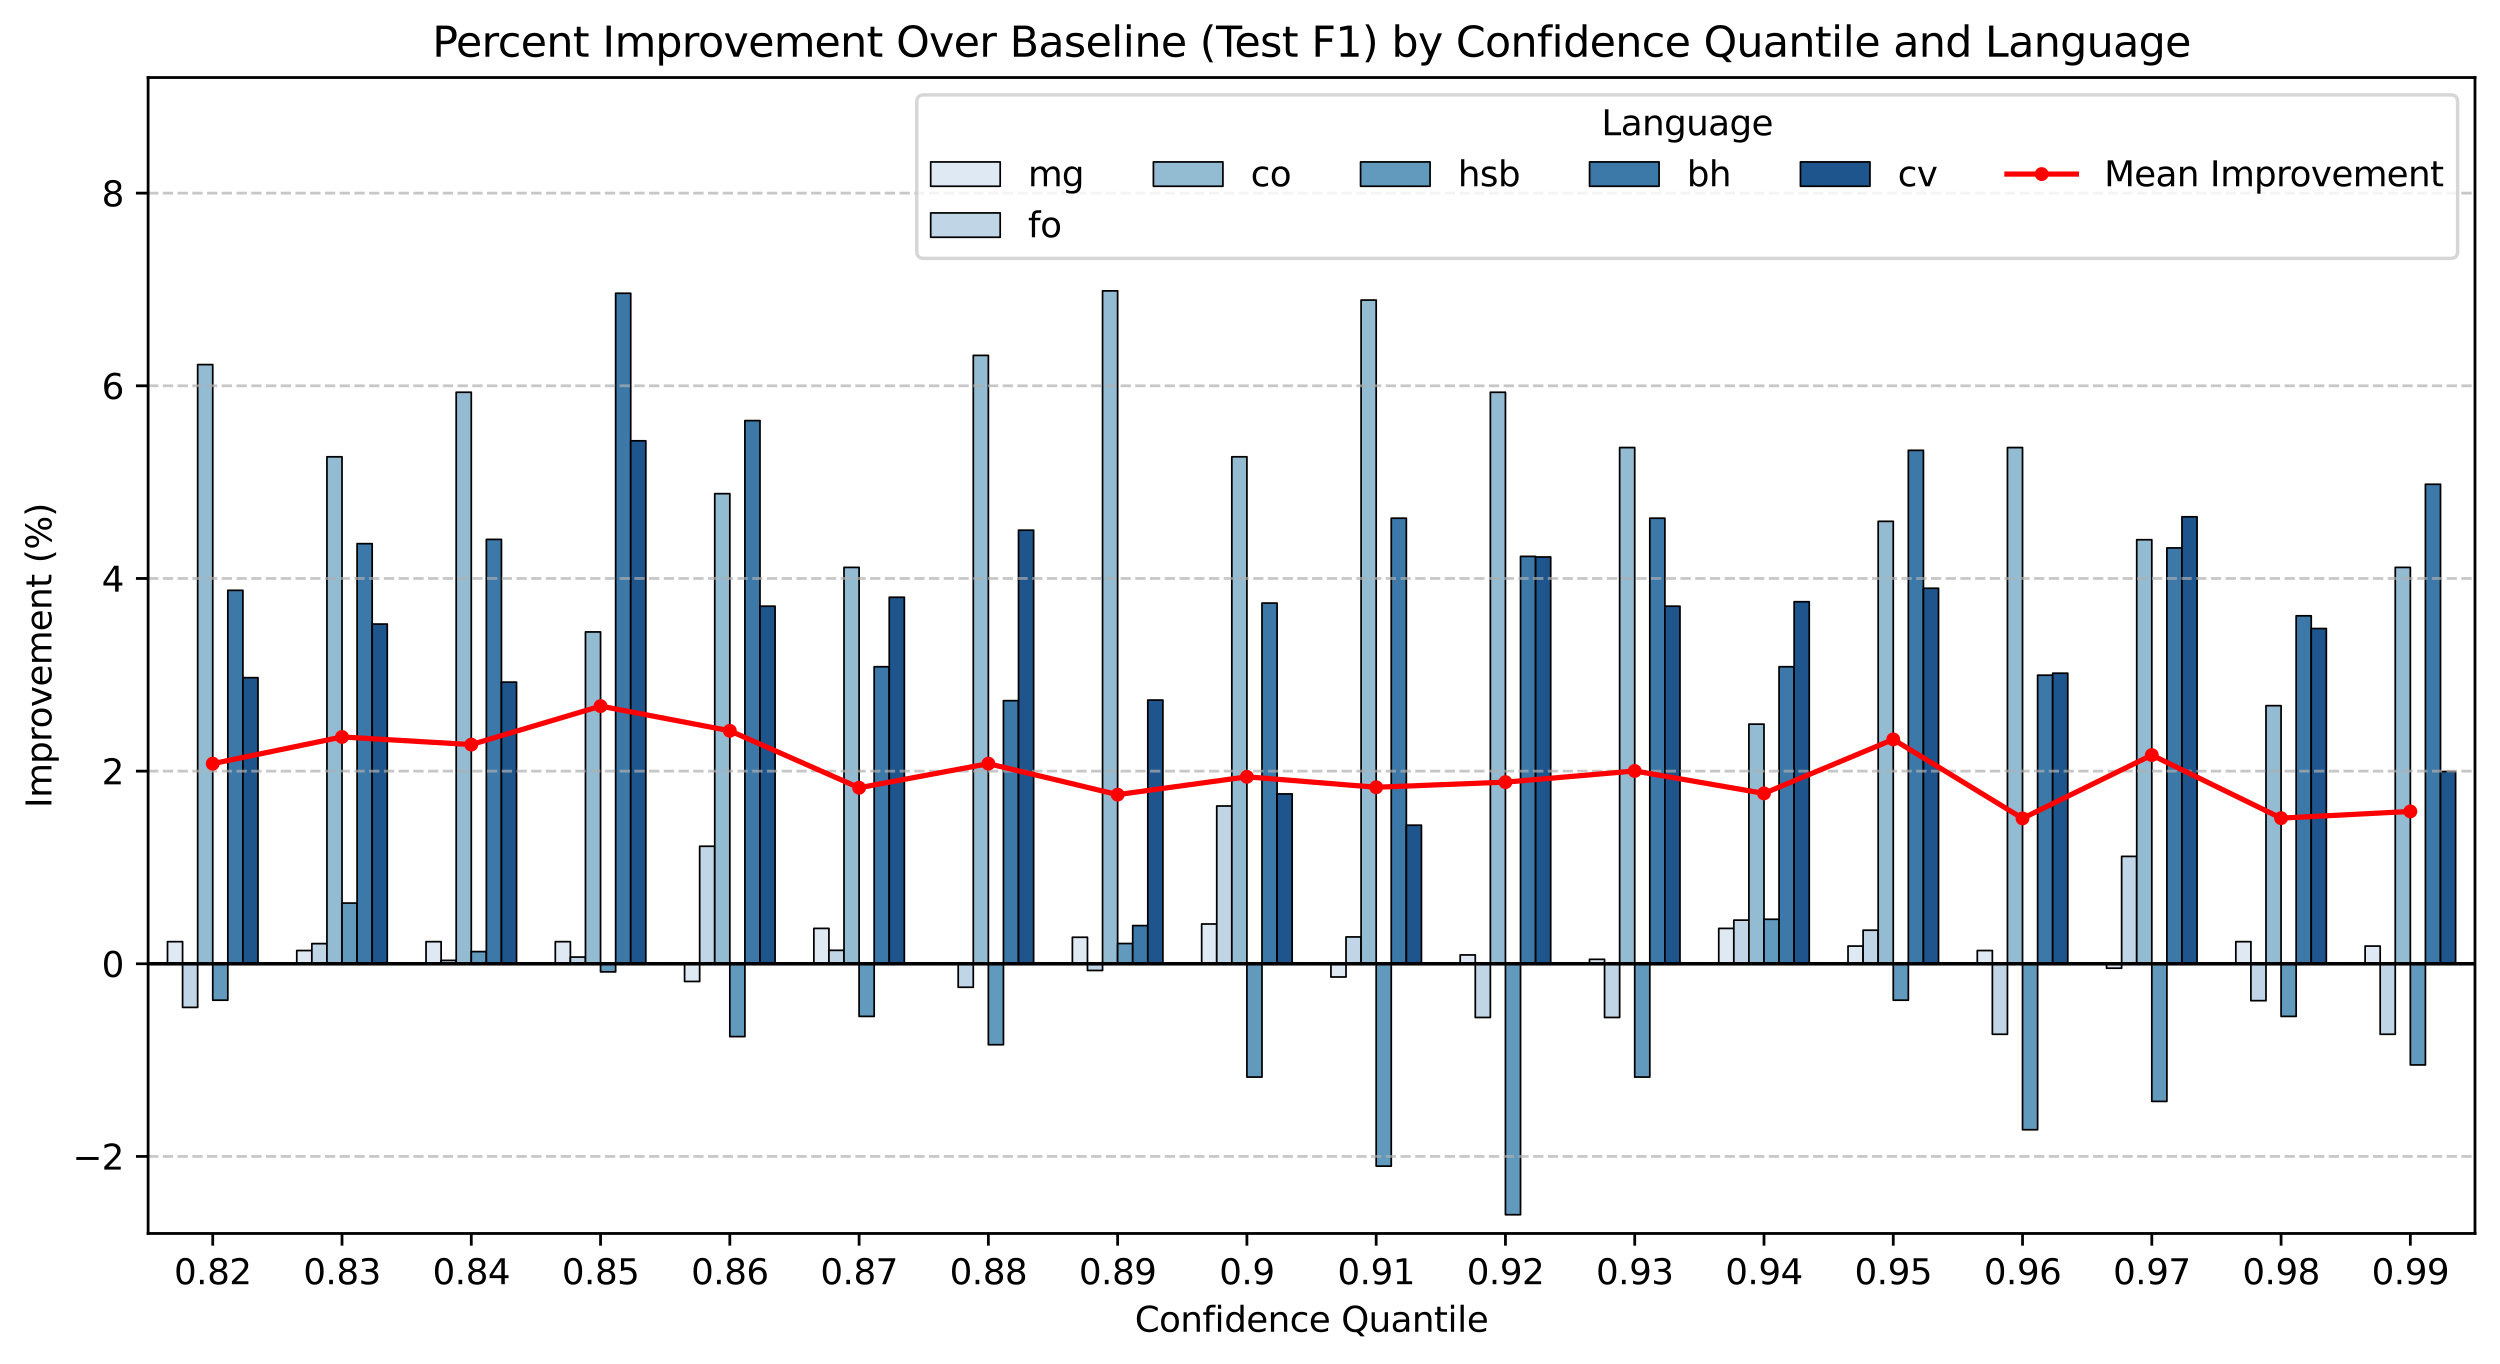 <?xml version="1.0" encoding="utf-8" standalone="no"?>
<!DOCTYPE svg PUBLIC "-//W3C//DTD SVG 1.1//EN"
  "http://www.w3.org/Graphics/SVG/1.1/DTD/svg11.dtd">
<svg xmlns:xlink="http://www.w3.org/1999/xlink" width="719.42pt" height="392.514pt" viewBox="0 0 719.42 392.514" xmlns="http://www.w3.org/2000/svg" version="1.1">
 <defs>
  <style type="text/css">*{stroke-linejoin: round; stroke-linecap: butt}</style>
 </defs>
 <g id="figure_1">
  <g id="patch_1">
   <path d="M 0 392.514 
L 719.42 392.514 
L 719.42 0 
L 0 0 
z
" style="fill: #ffffff"/>
  </g>
  <g id="axes_1">
   <g id="patch_2">
    <path d="M 42.62 354.958 
L 712.22 354.958 
L 712.22 22.318 
L 42.62 22.318 
z
" style="fill: #ffffff"/>
   </g>
   <g id="patch_3">
    <path d="M 48.2 277.342 
L 52.54 277.342 
L 52.54 270.984 
L 48.2 270.984 
z
" clip-path="url(#pe9152d9208)" style="fill: #dee9f3; stroke: #000000; stroke-width: 0.5; stroke-linejoin: miter"/>
   </g>
   <g id="patch_4">
    <path d="M 85.4 277.342 
L 89.74 277.342 
L 89.74 273.527 
L 85.4 273.527 
z
" clip-path="url(#pe9152d9208)" style="fill: #dee9f3; stroke: #000000; stroke-width: 0.5; stroke-linejoin: miter"/>
   </g>
   <g id="patch_5">
    <path d="M 122.6 277.342 
L 126.94 277.342 
L 126.94 270.984 
L 122.6 270.984 
z
" clip-path="url(#pe9152d9208)" style="fill: #dee9f3; stroke: #000000; stroke-width: 0.5; stroke-linejoin: miter"/>
   </g>
   <g id="patch_6">
    <path d="M 159.8 277.342 
L 164.14 277.342 
L 164.14 270.984 
L 159.8 270.984 
z
" clip-path="url(#pe9152d9208)" style="fill: #dee9f3; stroke: #000000; stroke-width: 0.5; stroke-linejoin: miter"/>
   </g>
   <g id="patch_7">
    <path d="M 197 277.342 
L 201.34 277.342 
L 201.34 282.428 
L 197 282.428 
z
" clip-path="url(#pe9152d9208)" style="fill: #dee9f3; stroke: #000000; stroke-width: 0.5; stroke-linejoin: miter"/>
   </g>
   <g id="patch_8">
    <path d="M 234.2 277.342 
L 238.54 277.342 
L 238.54 267.17 
L 234.2 267.17 
z
" clip-path="url(#pe9152d9208)" style="fill: #dee9f3; stroke: #000000; stroke-width: 0.5; stroke-linejoin: miter"/>
   </g>
   <g id="patch_9">
    <path d="M 271.4 277.342 
L 275.74 277.342 
L 275.74 277.342 
L 271.4 277.342 
z
" clip-path="url(#pe9152d9208)" style="fill: #dee9f3; stroke: #000000; stroke-width: 0.5; stroke-linejoin: miter"/>
   </g>
   <g id="patch_10">
    <path d="M 308.6 277.342 
L 312.94 277.342 
L 312.94 269.713 
L 308.6 269.713 
z
" clip-path="url(#pe9152d9208)" style="fill: #dee9f3; stroke: #000000; stroke-width: 0.5; stroke-linejoin: miter"/>
   </g>
   <g id="patch_11">
    <path d="M 345.8 277.342 
L 350.14 277.342 
L 350.14 265.898 
L 345.8 265.898 
z
" clip-path="url(#pe9152d9208)" style="fill: #dee9f3; stroke: #000000; stroke-width: 0.5; stroke-linejoin: miter"/>
   </g>
   <g id="patch_12">
    <path d="M 383 277.342 
L 387.34 277.342 
L 387.34 281.157 
L 383 281.157 
z
" clip-path="url(#pe9152d9208)" style="fill: #dee9f3; stroke: #000000; stroke-width: 0.5; stroke-linejoin: miter"/>
   </g>
   <g id="patch_13">
    <path d="M 420.2 277.342 
L 424.54 277.342 
L 424.54 274.799 
L 420.2 274.799 
z
" clip-path="url(#pe9152d9208)" style="fill: #dee9f3; stroke: #000000; stroke-width: 0.5; stroke-linejoin: miter"/>
   </g>
   <g id="patch_14">
    <path d="M 457.4 277.342 
L 461.74 277.342 
L 461.74 276.071 
L 457.4 276.071 
z
" clip-path="url(#pe9152d9208)" style="fill: #dee9f3; stroke: #000000; stroke-width: 0.5; stroke-linejoin: miter"/>
   </g>
   <g id="patch_15">
    <path d="M 494.6 277.342 
L 498.94 277.342 
L 498.94 267.17 
L 494.6 267.17 
z
" clip-path="url(#pe9152d9208)" style="fill: #dee9f3; stroke: #000000; stroke-width: 0.5; stroke-linejoin: miter"/>
   </g>
   <g id="patch_16">
    <path d="M 531.8 277.342 
L 536.14 277.342 
L 536.14 272.256 
L 531.8 272.256 
z
" clip-path="url(#pe9152d9208)" style="fill: #dee9f3; stroke: #000000; stroke-width: 0.5; stroke-linejoin: miter"/>
   </g>
   <g id="patch_17">
    <path d="M 569 277.342 
L 573.34 277.342 
L 573.34 273.527 
L 569 273.527 
z
" clip-path="url(#pe9152d9208)" style="fill: #dee9f3; stroke: #000000; stroke-width: 0.5; stroke-linejoin: miter"/>
   </g>
   <g id="patch_18">
    <path d="M 606.2 277.342 
L 610.54 277.342 
L 610.54 278.614 
L 606.2 278.614 
z
" clip-path="url(#pe9152d9208)" style="fill: #dee9f3; stroke: #000000; stroke-width: 0.5; stroke-linejoin: miter"/>
   </g>
   <g id="patch_19">
    <path d="M 643.4 277.342 
L 647.74 277.342 
L 647.74 270.984 
L 643.4 270.984 
z
" clip-path="url(#pe9152d9208)" style="fill: #dee9f3; stroke: #000000; stroke-width: 0.5; stroke-linejoin: miter"/>
   </g>
   <g id="patch_20">
    <path d="M 680.6 277.342 
L 684.94 277.342 
L 684.94 272.256 
L 680.6 272.256 
z
" clip-path="url(#pe9152d9208)" style="fill: #dee9f3; stroke: #000000; stroke-width: 0.5; stroke-linejoin: miter"/>
   </g>
   <g id="patch_21">
    <path d="M 52.54 277.342 
L 56.88 277.342 
L 56.88 289.898 
L 52.54 289.898 
z
" clip-path="url(#pe9152d9208)" style="fill: #c0d5e5; stroke: #000000; stroke-width: 0.5; stroke-linejoin: miter"/>
   </g>
   <g id="patch_22">
    <path d="M 89.74 277.342 
L 94.08 277.342 
L 94.08 271.547 
L 89.74 271.547 
z
" clip-path="url(#pe9152d9208)" style="fill: #c0d5e5; stroke: #000000; stroke-width: 0.5; stroke-linejoin: miter"/>
   </g>
   <g id="patch_23">
    <path d="M 126.94 277.342 
L 131.28 277.342 
L 131.28 276.376 
L 126.94 276.376 
z
" clip-path="url(#pe9152d9208)" style="fill: #c0d5e5; stroke: #000000; stroke-width: 0.5; stroke-linejoin: miter"/>
   </g>
   <g id="patch_24">
    <path d="M 164.14 277.342 
L 168.48 277.342 
L 168.48 275.41 
L 164.14 275.41 
z
" clip-path="url(#pe9152d9208)" style="fill: #c0d5e5; stroke: #000000; stroke-width: 0.5; stroke-linejoin: miter"/>
   </g>
   <g id="patch_25">
    <path d="M 201.34 277.342 
L 205.68 277.342 
L 205.68 243.537 
L 201.34 243.537 
z
" clip-path="url(#pe9152d9208)" style="fill: #c0d5e5; stroke: #000000; stroke-width: 0.5; stroke-linejoin: miter"/>
   </g>
   <g id="patch_26">
    <path d="M 238.54 277.342 
L 242.88 277.342 
L 242.88 273.479 
L 238.54 273.479 
z
" clip-path="url(#pe9152d9208)" style="fill: #c0d5e5; stroke: #000000; stroke-width: 0.5; stroke-linejoin: miter"/>
   </g>
   <g id="patch_27">
    <path d="M 275.74 277.342 
L 280.08 277.342 
L 280.08 284.103 
L 275.74 284.103 
z
" clip-path="url(#pe9152d9208)" style="fill: #c0d5e5; stroke: #000000; stroke-width: 0.5; stroke-linejoin: miter"/>
   </g>
   <g id="patch_28">
    <path d="M 312.94 277.342 
L 317.28 277.342 
L 317.28 279.274 
L 312.94 279.274 
z
" clip-path="url(#pe9152d9208)" style="fill: #c0d5e5; stroke: #000000; stroke-width: 0.5; stroke-linejoin: miter"/>
   </g>
   <g id="patch_29">
    <path d="M 350.14 277.342 
L 354.48 277.342 
L 354.48 231.947 
L 350.14 231.947 
z
" clip-path="url(#pe9152d9208)" style="fill: #c0d5e5; stroke: #000000; stroke-width: 0.5; stroke-linejoin: miter"/>
   </g>
   <g id="patch_30">
    <path d="M 387.34 277.342 
L 391.68 277.342 
L 391.68 269.615 
L 387.34 269.615 
z
" clip-path="url(#pe9152d9208)" style="fill: #c0d5e5; stroke: #000000; stroke-width: 0.5; stroke-linejoin: miter"/>
   </g>
   <g id="patch_31">
    <path d="M 424.54 277.342 
L 428.88 277.342 
L 428.88 292.796 
L 424.54 292.796 
z
" clip-path="url(#pe9152d9208)" style="fill: #c0d5e5; stroke: #000000; stroke-width: 0.5; stroke-linejoin: miter"/>
   </g>
   <g id="patch_32">
    <path d="M 461.74 277.342 
L 466.08 277.342 
L 466.08 292.796 
L 461.74 292.796 
z
" clip-path="url(#pe9152d9208)" style="fill: #c0d5e5; stroke: #000000; stroke-width: 0.5; stroke-linejoin: miter"/>
   </g>
   <g id="patch_33">
    <path d="M 498.94 277.342 
L 503.28 277.342 
L 503.28 264.786 
L 498.94 264.786 
z
" clip-path="url(#pe9152d9208)" style="fill: #c0d5e5; stroke: #000000; stroke-width: 0.5; stroke-linejoin: miter"/>
   </g>
   <g id="patch_34">
    <path d="M 536.14 277.342 
L 540.48 277.342 
L 540.48 267.684 
L 536.14 267.684 
z
" clip-path="url(#pe9152d9208)" style="fill: #c0d5e5; stroke: #000000; stroke-width: 0.5; stroke-linejoin: miter"/>
   </g>
   <g id="patch_35">
    <path d="M 573.34 277.342 
L 577.68 277.342 
L 577.68 297.625 
L 573.34 297.625 
z
" clip-path="url(#pe9152d9208)" style="fill: #c0d5e5; stroke: #000000; stroke-width: 0.5; stroke-linejoin: miter"/>
   </g>
   <g id="patch_36">
    <path d="M 610.54 277.342 
L 614.88 277.342 
L 614.88 246.435 
L 610.54 246.435 
z
" clip-path="url(#pe9152d9208)" style="fill: #c0d5e5; stroke: #000000; stroke-width: 0.5; stroke-linejoin: miter"/>
   </g>
   <g id="patch_37">
    <path d="M 647.74 277.342 
L 652.08 277.342 
L 652.08 287.967 
L 647.74 287.967 
z
" clip-path="url(#pe9152d9208)" style="fill: #c0d5e5; stroke: #000000; stroke-width: 0.5; stroke-linejoin: miter"/>
   </g>
   <g id="patch_38">
    <path d="M 684.94 277.342 
L 689.28 277.342 
L 689.28 297.625 
L 684.94 297.625 
z
" clip-path="url(#pe9152d9208)" style="fill: #c0d5e5; stroke: #000000; stroke-width: 0.5; stroke-linejoin: miter"/>
   </g>
   <g id="patch_39">
    <path d="M 56.88 277.342 
L 61.22 277.342 
L 61.22 104.921 
L 56.88 104.921 
z
" clip-path="url(#pe9152d9208)" style="fill: #93bbd2; stroke: #000000; stroke-width: 0.5; stroke-linejoin: miter"/>
   </g>
   <g id="patch_40">
    <path d="M 94.08 277.342 
L 98.42 277.342 
L 98.42 131.447 
L 94.08 131.447 
z
" clip-path="url(#pe9152d9208)" style="fill: #93bbd2; stroke: #000000; stroke-width: 0.5; stroke-linejoin: miter"/>
   </g>
   <g id="patch_41">
    <path d="M 131.28 277.342 
L 135.62 277.342 
L 135.62 112.879 
L 131.28 112.879 
z
" clip-path="url(#pe9152d9208)" style="fill: #93bbd2; stroke: #000000; stroke-width: 0.5; stroke-linejoin: miter"/>
   </g>
   <g id="patch_42">
    <path d="M 168.48 277.342 
L 172.82 277.342 
L 172.82 181.847 
L 168.48 181.847 
z
" clip-path="url(#pe9152d9208)" style="fill: #93bbd2; stroke: #000000; stroke-width: 0.5; stroke-linejoin: miter"/>
   </g>
   <g id="patch_43">
    <path d="M 205.68 277.342 
L 210.02 277.342 
L 210.02 142.058 
L 205.68 142.058 
z
" clip-path="url(#pe9152d9208)" style="fill: #93bbd2; stroke: #000000; stroke-width: 0.5; stroke-linejoin: miter"/>
   </g>
   <g id="patch_44">
    <path d="M 242.88 277.342 
L 247.22 277.342 
L 247.22 163.279 
L 242.88 163.279 
z
" clip-path="url(#pe9152d9208)" style="fill: #93bbd2; stroke: #000000; stroke-width: 0.5; stroke-linejoin: miter"/>
   </g>
   <g id="patch_45">
    <path d="M 280.08 277.342 
L 284.42 277.342 
L 284.42 102.268 
L 280.08 102.268 
z
" clip-path="url(#pe9152d9208)" style="fill: #93bbd2; stroke: #000000; stroke-width: 0.5; stroke-linejoin: miter"/>
   </g>
   <g id="patch_46">
    <path d="M 317.28 277.342 
L 321.62 277.342 
L 321.62 83.7 
L 317.28 83.7 
z
" clip-path="url(#pe9152d9208)" style="fill: #93bbd2; stroke: #000000; stroke-width: 0.5; stroke-linejoin: miter"/>
   </g>
   <g id="patch_47">
    <path d="M 354.48 277.342 
L 358.82 277.342 
L 358.82 131.447 
L 354.48 131.447 
z
" clip-path="url(#pe9152d9208)" style="fill: #93bbd2; stroke: #000000; stroke-width: 0.5; stroke-linejoin: miter"/>
   </g>
   <g id="patch_48">
    <path d="M 391.68 277.342 
L 396.02 277.342 
L 396.02 86.353 
L 391.68 86.353 
z
" clip-path="url(#pe9152d9208)" style="fill: #93bbd2; stroke: #000000; stroke-width: 0.5; stroke-linejoin: miter"/>
   </g>
   <g id="patch_49">
    <path d="M 428.88 277.342 
L 433.22 277.342 
L 433.22 112.879 
L 428.88 112.879 
z
" clip-path="url(#pe9152d9208)" style="fill: #93bbd2; stroke: #000000; stroke-width: 0.5; stroke-linejoin: miter"/>
   </g>
   <g id="patch_50">
    <path d="M 466.08 277.342 
L 470.42 277.342 
L 470.42 128.795 
L 466.08 128.795 
z
" clip-path="url(#pe9152d9208)" style="fill: #93bbd2; stroke: #000000; stroke-width: 0.5; stroke-linejoin: miter"/>
   </g>
   <g id="patch_51">
    <path d="M 503.28 277.342 
L 507.62 277.342 
L 507.62 208.374 
L 503.28 208.374 
z
" clip-path="url(#pe9152d9208)" style="fill: #93bbd2; stroke: #000000; stroke-width: 0.5; stroke-linejoin: miter"/>
   </g>
   <g id="patch_52">
    <path d="M 540.48 277.342 
L 544.82 277.342 
L 544.82 150.016 
L 540.48 150.016 
z
" clip-path="url(#pe9152d9208)" style="fill: #93bbd2; stroke: #000000; stroke-width: 0.5; stroke-linejoin: miter"/>
   </g>
   <g id="patch_53">
    <path d="M 577.68 277.342 
L 582.02 277.342 
L 582.02 128.795 
L 577.68 128.795 
z
" clip-path="url(#pe9152d9208)" style="fill: #93bbd2; stroke: #000000; stroke-width: 0.5; stroke-linejoin: miter"/>
   </g>
   <g id="patch_54">
    <path d="M 614.88 277.342 
L 619.22 277.342 
L 619.22 155.321 
L 614.88 155.321 
z
" clip-path="url(#pe9152d9208)" style="fill: #93bbd2; stroke: #000000; stroke-width: 0.5; stroke-linejoin: miter"/>
   </g>
   <g id="patch_55">
    <path d="M 652.08 277.342 
L 656.42 277.342 
L 656.42 203.068 
L 652.08 203.068 
z
" clip-path="url(#pe9152d9208)" style="fill: #93bbd2; stroke: #000000; stroke-width: 0.5; stroke-linejoin: miter"/>
   </g>
   <g id="patch_56">
    <path d="M 689.28 277.342 
L 693.62 277.342 
L 693.62 163.279 
L 689.28 163.279 
z
" clip-path="url(#pe9152d9208)" style="fill: #93bbd2; stroke: #000000; stroke-width: 0.5; stroke-linejoin: miter"/>
   </g>
   <g id="patch_57">
    <path d="M 61.22 277.342 
L 65.56 277.342 
L 65.56 287.824 
L 61.22 287.824 
z
" clip-path="url(#pe9152d9208)" style="fill: #629abe; stroke: #000000; stroke-width: 0.5; stroke-linejoin: miter"/>
   </g>
   <g id="patch_58">
    <path d="M 98.42 277.342 
L 102.76 277.342 
L 102.76 259.872 
L 98.42 259.872 
z
" clip-path="url(#pe9152d9208)" style="fill: #629abe; stroke: #000000; stroke-width: 0.5; stroke-linejoin: miter"/>
   </g>
   <g id="patch_59">
    <path d="M 135.62 277.342 
L 139.96 277.342 
L 139.96 273.848 
L 135.62 273.848 
z
" clip-path="url(#pe9152d9208)" style="fill: #629abe; stroke: #000000; stroke-width: 0.5; stroke-linejoin: miter"/>
   </g>
   <g id="patch_60">
    <path d="M 172.82 277.342 
L 177.16 277.342 
L 177.16 279.672 
L 172.82 279.672 
z
" clip-path="url(#pe9152d9208)" style="fill: #629abe; stroke: #000000; stroke-width: 0.5; stroke-linejoin: miter"/>
   </g>
   <g id="patch_61">
    <path d="M 210.02 277.342 
L 214.36 277.342 
L 214.36 298.307 
L 210.02 298.307 
z
" clip-path="url(#pe9152d9208)" style="fill: #629abe; stroke: #000000; stroke-width: 0.5; stroke-linejoin: miter"/>
   </g>
   <g id="patch_62">
    <path d="M 247.22 277.342 
L 251.56 277.342 
L 251.56 292.483 
L 247.22 292.483 
z
" clip-path="url(#pe9152d9208)" style="fill: #629abe; stroke: #000000; stroke-width: 0.5; stroke-linejoin: miter"/>
   </g>
   <g id="patch_63">
    <path d="M 284.42 277.342 
L 288.76 277.342 
L 288.76 300.636 
L 284.42 300.636 
z
" clip-path="url(#pe9152d9208)" style="fill: #629abe; stroke: #000000; stroke-width: 0.5; stroke-linejoin: miter"/>
   </g>
   <g id="patch_64">
    <path d="M 321.62 277.342 
L 325.96 277.342 
L 325.96 271.519 
L 321.62 271.519 
z
" clip-path="url(#pe9152d9208)" style="fill: #629abe; stroke: #000000; stroke-width: 0.5; stroke-linejoin: miter"/>
   </g>
   <g id="patch_65">
    <path d="M 358.82 277.342 
L 363.16 277.342 
L 363.16 309.954 
L 358.82 309.954 
z
" clip-path="url(#pe9152d9208)" style="fill: #629abe; stroke: #000000; stroke-width: 0.5; stroke-linejoin: miter"/>
   </g>
   <g id="patch_66">
    <path d="M 396.02 277.342 
L 400.36 277.342 
L 400.36 335.577 
L 396.02 335.577 
z
" clip-path="url(#pe9152d9208)" style="fill: #629abe; stroke: #000000; stroke-width: 0.5; stroke-linejoin: miter"/>
   </g>
   <g id="patch_67">
    <path d="M 433.22 277.342 
L 437.56 277.342 
L 437.56 349.554 
L 433.22 349.554 
z
" clip-path="url(#pe9152d9208)" style="fill: #629abe; stroke: #000000; stroke-width: 0.5; stroke-linejoin: miter"/>
   </g>
   <g id="patch_68">
    <path d="M 470.42 277.342 
L 474.76 277.342 
L 474.76 309.954 
L 470.42 309.954 
z
" clip-path="url(#pe9152d9208)" style="fill: #629abe; stroke: #000000; stroke-width: 0.5; stroke-linejoin: miter"/>
   </g>
   <g id="patch_69">
    <path d="M 507.62 277.342 
L 511.96 277.342 
L 511.96 264.53 
L 507.62 264.53 
z
" clip-path="url(#pe9152d9208)" style="fill: #629abe; stroke: #000000; stroke-width: 0.5; stroke-linejoin: miter"/>
   </g>
   <g id="patch_70">
    <path d="M 544.82 277.342 
L 549.16 277.342 
L 549.16 287.824 
L 544.82 287.824 
z
" clip-path="url(#pe9152d9208)" style="fill: #629abe; stroke: #000000; stroke-width: 0.5; stroke-linejoin: miter"/>
   </g>
   <g id="patch_71">
    <path d="M 582.02 277.342 
L 586.36 277.342 
L 586.36 325.095 
L 582.02 325.095 
z
" clip-path="url(#pe9152d9208)" style="fill: #629abe; stroke: #000000; stroke-width: 0.5; stroke-linejoin: miter"/>
   </g>
   <g id="patch_72">
    <path d="M 619.22 277.342 
L 623.56 277.342 
L 623.56 316.942 
L 619.22 316.942 
z
" clip-path="url(#pe9152d9208)" style="fill: #629abe; stroke: #000000; stroke-width: 0.5; stroke-linejoin: miter"/>
   </g>
   <g id="patch_73">
    <path d="M 656.42 277.342 
L 660.76 277.342 
L 660.76 292.483 
L 656.42 292.483 
z
" clip-path="url(#pe9152d9208)" style="fill: #629abe; stroke: #000000; stroke-width: 0.5; stroke-linejoin: miter"/>
   </g>
   <g id="patch_74">
    <path d="M 693.62 277.342 
L 697.96 277.342 
L 697.96 306.46 
L 693.62 306.46 
z
" clip-path="url(#pe9152d9208)" style="fill: #629abe; stroke: #000000; stroke-width: 0.5; stroke-linejoin: miter"/>
   </g>
   <g id="patch_75">
    <path d="M 65.56 277.342 
L 69.9 277.342 
L 69.9 169.881 
L 65.56 169.881 
z
" clip-path="url(#pe9152d9208)" style="fill: #3c78a8; stroke: #000000; stroke-width: 0.5; stroke-linejoin: miter"/>
   </g>
   <g id="patch_76">
    <path d="M 102.76 277.342 
L 107.1 277.342 
L 107.1 156.449 
L 102.76 156.449 
z
" clip-path="url(#pe9152d9208)" style="fill: #3c78a8; stroke: #000000; stroke-width: 0.5; stroke-linejoin: miter"/>
   </g>
   <g id="patch_77">
    <path d="M 139.96 277.342 
L 144.3 277.342 
L 144.3 155.228 
L 139.96 155.228 
z
" clip-path="url(#pe9152d9208)" style="fill: #3c78a8; stroke: #000000; stroke-width: 0.5; stroke-linejoin: miter"/>
   </g>
   <g id="patch_78">
    <path d="M 177.16 277.342 
L 181.5 277.342 
L 181.5 84.401 
L 177.16 84.401 
z
" clip-path="url(#pe9152d9208)" style="fill: #3c78a8; stroke: #000000; stroke-width: 0.5; stroke-linejoin: miter"/>
   </g>
   <g id="patch_79">
    <path d="M 214.36 277.342 
L 218.7 277.342 
L 218.7 121.036 
L 214.36 121.036 
z
" clip-path="url(#pe9152d9208)" style="fill: #3c78a8; stroke: #000000; stroke-width: 0.5; stroke-linejoin: miter"/>
   </g>
   <g id="patch_80">
    <path d="M 251.56 277.342 
L 255.9 277.342 
L 255.9 191.862 
L 251.56 191.862 
z
" clip-path="url(#pe9152d9208)" style="fill: #3c78a8; stroke: #000000; stroke-width: 0.5; stroke-linejoin: miter"/>
   </g>
   <g id="patch_81">
    <path d="M 288.76 277.342 
L 293.1 277.342 
L 293.1 201.631 
L 288.76 201.631 
z
" clip-path="url(#pe9152d9208)" style="fill: #3c78a8; stroke: #000000; stroke-width: 0.5; stroke-linejoin: miter"/>
   </g>
   <g id="patch_82">
    <path d="M 325.96 277.342 
L 330.3 277.342 
L 330.3 266.352 
L 325.96 266.352 
z
" clip-path="url(#pe9152d9208)" style="fill: #3c78a8; stroke: #000000; stroke-width: 0.5; stroke-linejoin: miter"/>
   </g>
   <g id="patch_83">
    <path d="M 363.16 277.342 
L 367.5 277.342 
L 367.5 173.545 
L 363.16 173.545 
z
" clip-path="url(#pe9152d9208)" style="fill: #3c78a8; stroke: #000000; stroke-width: 0.5; stroke-linejoin: miter"/>
   </g>
   <g id="patch_84">
    <path d="M 400.36 277.342 
L 404.7 277.342 
L 404.7 149.122 
L 400.36 149.122 
z
" clip-path="url(#pe9152d9208)" style="fill: #3c78a8; stroke: #000000; stroke-width: 0.5; stroke-linejoin: miter"/>
   </g>
   <g id="patch_85">
    <path d="M 437.56 277.342 
L 441.9 277.342 
L 441.9 160.112 
L 437.56 160.112 
z
" clip-path="url(#pe9152d9208)" style="fill: #3c78a8; stroke: #000000; stroke-width: 0.5; stroke-linejoin: miter"/>
   </g>
   <g id="patch_86">
    <path d="M 474.76 277.342 
L 479.1 277.342 
L 479.1 149.122 
L 474.76 149.122 
z
" clip-path="url(#pe9152d9208)" style="fill: #3c78a8; stroke: #000000; stroke-width: 0.5; stroke-linejoin: miter"/>
   </g>
   <g id="patch_87">
    <path d="M 511.96 277.342 
L 516.3 277.342 
L 516.3 191.862 
L 511.96 191.862 
z
" clip-path="url(#pe9152d9208)" style="fill: #3c78a8; stroke: #000000; stroke-width: 0.5; stroke-linejoin: miter"/>
   </g>
   <g id="patch_88">
    <path d="M 549.16 277.342 
L 553.5 277.342 
L 553.5 129.584 
L 549.16 129.584 
z
" clip-path="url(#pe9152d9208)" style="fill: #3c78a8; stroke: #000000; stroke-width: 0.5; stroke-linejoin: miter"/>
   </g>
   <g id="patch_89">
    <path d="M 586.36 277.342 
L 590.7 277.342 
L 590.7 194.304 
L 586.36 194.304 
z
" clip-path="url(#pe9152d9208)" style="fill: #3c78a8; stroke: #000000; stroke-width: 0.5; stroke-linejoin: miter"/>
   </g>
   <g id="patch_90">
    <path d="M 623.56 277.342 
L 627.9 277.342 
L 627.9 157.67 
L 623.56 157.67 
z
" clip-path="url(#pe9152d9208)" style="fill: #3c78a8; stroke: #000000; stroke-width: 0.5; stroke-linejoin: miter"/>
   </g>
   <g id="patch_91">
    <path d="M 660.76 277.342 
L 665.1 277.342 
L 665.1 177.208 
L 660.76 177.208 
z
" clip-path="url(#pe9152d9208)" style="fill: #3c78a8; stroke: #000000; stroke-width: 0.5; stroke-linejoin: miter"/>
   </g>
   <g id="patch_92">
    <path d="M 697.96 277.342 
L 702.3 277.342 
L 702.3 139.353 
L 697.96 139.353 
z
" clip-path="url(#pe9152d9208)" style="fill: #3c78a8; stroke: #000000; stroke-width: 0.5; stroke-linejoin: miter"/>
   </g>
   <g id="patch_93">
    <path d="M 69.9 277.342 
L 74.24 277.342 
L 74.24 195.018 
L 69.9 195.018 
z
" clip-path="url(#pe9152d9208)" style="fill: #1e558d; stroke: #000000; stroke-width: 0.5; stroke-linejoin: miter"/>
   </g>
   <g id="patch_94">
    <path d="M 107.1 277.342 
L 111.44 277.342 
L 111.44 179.582 
L 107.1 179.582 
z
" clip-path="url(#pe9152d9208)" style="fill: #1e558d; stroke: #000000; stroke-width: 0.5; stroke-linejoin: miter"/>
   </g>
   <g id="patch_95">
    <path d="M 144.3 277.342 
L 148.64 277.342 
L 148.64 196.305 
L 144.3 196.305 
z
" clip-path="url(#pe9152d9208)" style="fill: #1e558d; stroke: #000000; stroke-width: 0.5; stroke-linejoin: miter"/>
   </g>
   <g id="patch_96">
    <path d="M 181.5 277.342 
L 185.84 277.342 
L 185.84 126.844 
L 181.5 126.844 
z
" clip-path="url(#pe9152d9208)" style="fill: #1e558d; stroke: #000000; stroke-width: 0.5; stroke-linejoin: miter"/>
   </g>
   <g id="patch_97">
    <path d="M 218.7 277.342 
L 223.04 277.342 
L 223.04 174.437 
L 218.7 174.437 
z
" clip-path="url(#pe9152d9208)" style="fill: #1e558d; stroke: #000000; stroke-width: 0.5; stroke-linejoin: miter"/>
   </g>
   <g id="patch_98">
    <path d="M 255.9 277.342 
L 260.24 277.342 
L 260.24 171.865 
L 255.9 171.865 
z
" clip-path="url(#pe9152d9208)" style="fill: #1e558d; stroke: #000000; stroke-width: 0.5; stroke-linejoin: miter"/>
   </g>
   <g id="patch_99">
    <path d="M 293.1 277.342 
L 297.44 277.342 
L 297.44 152.57 
L 293.1 152.57 
z
" clip-path="url(#pe9152d9208)" style="fill: #1e558d; stroke: #000000; stroke-width: 0.5; stroke-linejoin: miter"/>
   </g>
   <g id="patch_100">
    <path d="M 330.3 277.342 
L 334.64 277.342 
L 334.64 201.45 
L 330.3 201.45 
z
" clip-path="url(#pe9152d9208)" style="fill: #1e558d; stroke: #000000; stroke-width: 0.5; stroke-linejoin: miter"/>
   </g>
   <g id="patch_101">
    <path d="M 367.5 277.342 
L 371.84 277.342 
L 371.84 228.462 
L 367.5 228.462 
z
" clip-path="url(#pe9152d9208)" style="fill: #1e558d; stroke: #000000; stroke-width: 0.5; stroke-linejoin: miter"/>
   </g>
   <g id="patch_102">
    <path d="M 404.7 277.342 
L 409.04 277.342 
L 409.04 237.466 
L 404.7 237.466 
z
" clip-path="url(#pe9152d9208)" style="fill: #1e558d; stroke: #000000; stroke-width: 0.5; stroke-linejoin: miter"/>
   </g>
   <g id="patch_103">
    <path d="M 441.9 277.342 
L 446.24 277.342 
L 446.24 160.288 
L 441.9 160.288 
z
" clip-path="url(#pe9152d9208)" style="fill: #1e558d; stroke: #000000; stroke-width: 0.5; stroke-linejoin: miter"/>
   </g>
   <g id="patch_104">
    <path d="M 479.1 277.342 
L 483.44 277.342 
L 483.44 174.437 
L 479.1 174.437 
z
" clip-path="url(#pe9152d9208)" style="fill: #1e558d; stroke: #000000; stroke-width: 0.5; stroke-linejoin: miter"/>
   </g>
   <g id="patch_105">
    <path d="M 516.3 277.342 
L 520.64 277.342 
L 520.64 173.151 
L 516.3 173.151 
z
" clip-path="url(#pe9152d9208)" style="fill: #1e558d; stroke: #000000; stroke-width: 0.5; stroke-linejoin: miter"/>
   </g>
   <g id="patch_106">
    <path d="M 553.5 277.342 
L 557.84 277.342 
L 557.84 169.292 
L 553.5 169.292 
z
" clip-path="url(#pe9152d9208)" style="fill: #1e558d; stroke: #000000; stroke-width: 0.5; stroke-linejoin: miter"/>
   </g>
   <g id="patch_107">
    <path d="M 590.7 277.342 
L 595.04 277.342 
L 595.04 193.732 
L 590.7 193.732 
z
" clip-path="url(#pe9152d9208)" style="fill: #1e558d; stroke: #000000; stroke-width: 0.5; stroke-linejoin: miter"/>
   </g>
   <g id="patch_108">
    <path d="M 627.9 277.342 
L 632.24 277.342 
L 632.24 148.711 
L 627.9 148.711 
z
" clip-path="url(#pe9152d9208)" style="fill: #1e558d; stroke: #000000; stroke-width: 0.5; stroke-linejoin: miter"/>
   </g>
   <g id="patch_109">
    <path d="M 665.1 277.342 
L 669.44 277.342 
L 669.44 180.869 
L 665.1 180.869 
z
" clip-path="url(#pe9152d9208)" style="fill: #1e558d; stroke: #000000; stroke-width: 0.5; stroke-linejoin: miter"/>
   </g>
   <g id="patch_110">
    <path d="M 702.3 277.342 
L 706.64 277.342 
L 706.64 222.031 
L 702.3 222.031 
z
" clip-path="url(#pe9152d9208)" style="fill: #1e558d; stroke: #000000; stroke-width: 0.5; stroke-linejoin: miter"/>
   </g>
   <g id="patch_111">
    <path d="M 61.22 277.342 
L 61.22 277.342 
L 61.22 277.342 
L 61.22 277.342 
z
" clip-path="url(#pe9152d9208)" style="fill: #dee9f3; stroke: #000000; stroke-width: 0.5; stroke-linejoin: miter"/>
   </g>
   <g id="patch_112">
    <path d="M 61.22 277.342 
L 61.22 277.342 
L 61.22 277.342 
L 61.22 277.342 
z
" clip-path="url(#pe9152d9208)" style="fill: #c0d5e5; stroke: #000000; stroke-width: 0.5; stroke-linejoin: miter"/>
   </g>
   <g id="patch_113">
    <path d="M 61.22 277.342 
L 61.22 277.342 
L 61.22 277.342 
L 61.22 277.342 
z
" clip-path="url(#pe9152d9208)" style="fill: #93bbd2; stroke: #000000; stroke-width: 0.5; stroke-linejoin: miter"/>
   </g>
   <g id="patch_114">
    <path d="M 61.22 277.342 
L 61.22 277.342 
L 61.22 277.342 
L 61.22 277.342 
z
" clip-path="url(#pe9152d9208)" style="fill: #629abe; stroke: #000000; stroke-width: 0.5; stroke-linejoin: miter"/>
   </g>
   <g id="patch_115">
    <path d="M 61.22 277.342 
L 61.22 277.342 
L 61.22 277.342 
L 61.22 277.342 
z
" clip-path="url(#pe9152d9208)" style="fill: #3c78a8; stroke: #000000; stroke-width: 0.5; stroke-linejoin: miter"/>
   </g>
   <g id="patch_116">
    <path d="M 61.22 277.342 
L 61.22 277.342 
L 61.22 277.342 
L 61.22 277.342 
z
" clip-path="url(#pe9152d9208)" style="fill: #1e558d; stroke: #000000; stroke-width: 0.5; stroke-linejoin: miter"/>
   </g>
   <g id="matplotlib.axis_1">
    <g id="xtick_1">
     <g id="line2d_1">
      <defs>
       <path id="m17dbc79d27" d="M 0 0 
L 0 3.5 
" style="stroke: #000000; stroke-width: 0.8"/>
      </defs>
      <g>
       <use xlink:href="#m17dbc79d27" x="61.22" y="354.958" style="stroke: #000000; stroke-width: 0.8"/>
      </g>
     </g>
     <g id="text_1">
      <!-- 0.82 -->
      <g transform="translate(50.087 369.557) scale(0.1 -0.1)">
       <defs>
        <path id="DejaVuSans-30" d="M 2034 4250 
Q 1547 4250 1301 3770 
Q 1056 3291 1056 2328 
Q 1056 1369 1301 889 
Q 1547 409 2034 409 
Q 2525 409 2770 889 
Q 3016 1369 3016 2328 
Q 3016 3291 2770 3770 
Q 2525 4250 2034 4250 
z
M 2034 4750 
Q 2819 4750 3233 4129 
Q 3647 3509 3647 2328 
Q 3647 1150 3233 529 
Q 2819 -91 2034 -91 
Q 1250 -91 836 529 
Q 422 1150 422 2328 
Q 422 3509 836 4129 
Q 1250 4750 2034 4750 
z
" transform="scale(0.016)"/>
        <path id="DejaVuSans-2e" d="M 684 794 
L 1344 794 
L 1344 0 
L 684 0 
L 684 794 
z
" transform="scale(0.016)"/>
        <path id="DejaVuSans-38" d="M 2034 2216 
Q 1584 2216 1326 1975 
Q 1069 1734 1069 1313 
Q 1069 891 1326 650 
Q 1584 409 2034 409 
Q 2484 409 2743 651 
Q 3003 894 3003 1313 
Q 3003 1734 2745 1975 
Q 2488 2216 2034 2216 
z
M 1403 2484 
Q 997 2584 770 2862 
Q 544 3141 544 3541 
Q 544 4100 942 4425 
Q 1341 4750 2034 4750 
Q 2731 4750 3128 4425 
Q 3525 4100 3525 3541 
Q 3525 3141 3298 2862 
Q 3072 2584 2669 2484 
Q 3125 2378 3379 2068 
Q 3634 1759 3634 1313 
Q 3634 634 3220 271 
Q 2806 -91 2034 -91 
Q 1263 -91 848 271 
Q 434 634 434 1313 
Q 434 1759 690 2068 
Q 947 2378 1403 2484 
z
M 1172 3481 
Q 1172 3119 1398 2916 
Q 1625 2713 2034 2713 
Q 2441 2713 2670 2916 
Q 2900 3119 2900 3481 
Q 2900 3844 2670 4047 
Q 2441 4250 2034 4250 
Q 1625 4250 1398 4047 
Q 1172 3844 1172 3481 
z
" transform="scale(0.016)"/>
        <path id="DejaVuSans-32" d="M 1228 531 
L 3431 531 
L 3431 0 
L 469 0 
L 469 531 
Q 828 903 1448 1529 
Q 2069 2156 2228 2338 
Q 2531 2678 2651 2914 
Q 2772 3150 2772 3378 
Q 2772 3750 2511 3984 
Q 2250 4219 1831 4219 
Q 1534 4219 1204 4116 
Q 875 4013 500 3803 
L 500 4441 
Q 881 4594 1212 4672 
Q 1544 4750 1819 4750 
Q 2544 4750 2975 4387 
Q 3406 4025 3406 3419 
Q 3406 3131 3298 2873 
Q 3191 2616 2906 2266 
Q 2828 2175 2409 1742 
Q 1991 1309 1228 531 
z
" transform="scale(0.016)"/>
       </defs>
       <use xlink:href="#DejaVuSans-30"/>
       <use xlink:href="#DejaVuSans-2e" x="63.623"/>
       <use xlink:href="#DejaVuSans-38" x="95.41"/>
       <use xlink:href="#DejaVuSans-32" x="159.033"/>
      </g>
     </g>
    </g>
    <g id="xtick_2">
     <g id="line2d_2">
      <g>
       <use xlink:href="#m17dbc79d27" x="98.42" y="354.958" style="stroke: #000000; stroke-width: 0.8"/>
      </g>
     </g>
     <g id="text_2">
      <!-- 0.83 -->
      <g transform="translate(87.287 369.557) scale(0.1 -0.1)">
       <defs>
        <path id="DejaVuSans-33" d="M 2597 2516 
Q 3050 2419 3304 2112 
Q 3559 1806 3559 1356 
Q 3559 666 3084 287 
Q 2609 -91 1734 -91 
Q 1441 -91 1130 -33 
Q 819 25 488 141 
L 488 750 
Q 750 597 1062 519 
Q 1375 441 1716 441 
Q 2309 441 2620 675 
Q 2931 909 2931 1356 
Q 2931 1769 2642 2001 
Q 2353 2234 1838 2234 
L 1294 2234 
L 1294 2753 
L 1863 2753 
Q 2328 2753 2575 2939 
Q 2822 3125 2822 3475 
Q 2822 3834 2567 4026 
Q 2313 4219 1838 4219 
Q 1578 4219 1281 4162 
Q 984 4106 628 3988 
L 628 4550 
Q 988 4650 1302 4700 
Q 1616 4750 1894 4750 
Q 2613 4750 3031 4423 
Q 3450 4097 3450 3541 
Q 3450 3153 3228 2886 
Q 3006 2619 2597 2516 
z
" transform="scale(0.016)"/>
       </defs>
       <use xlink:href="#DejaVuSans-30"/>
       <use xlink:href="#DejaVuSans-2e" x="63.623"/>
       <use xlink:href="#DejaVuSans-38" x="95.41"/>
       <use xlink:href="#DejaVuSans-33" x="159.033"/>
      </g>
     </g>
    </g>
    <g id="xtick_3">
     <g id="line2d_3">
      <g>
       <use xlink:href="#m17dbc79d27" x="135.62" y="354.958" style="stroke: #000000; stroke-width: 0.8"/>
      </g>
     </g>
     <g id="text_3">
      <!-- 0.84 -->
      <g transform="translate(124.487 369.557) scale(0.1 -0.1)">
       <defs>
        <path id="DejaVuSans-34" d="M 2419 4116 
L 825 1625 
L 2419 1625 
L 2419 4116 
z
M 2253 4666 
L 3047 4666 
L 3047 1625 
L 3713 1625 
L 3713 1100 
L 3047 1100 
L 3047 0 
L 2419 0 
L 2419 1100 
L 313 1100 
L 313 1709 
L 2253 4666 
z
" transform="scale(0.016)"/>
       </defs>
       <use xlink:href="#DejaVuSans-30"/>
       <use xlink:href="#DejaVuSans-2e" x="63.623"/>
       <use xlink:href="#DejaVuSans-38" x="95.41"/>
       <use xlink:href="#DejaVuSans-34" x="159.033"/>
      </g>
     </g>
    </g>
    <g id="xtick_4">
     <g id="line2d_4">
      <g>
       <use xlink:href="#m17dbc79d27" x="172.82" y="354.958" style="stroke: #000000; stroke-width: 0.8"/>
      </g>
     </g>
     <g id="text_4">
      <!-- 0.85 -->
      <g transform="translate(161.688 369.557) scale(0.1 -0.1)">
       <defs>
        <path id="DejaVuSans-35" d="M 691 4666 
L 3169 4666 
L 3169 4134 
L 1269 4134 
L 1269 2991 
Q 1406 3038 1543 3061 
Q 1681 3084 1819 3084 
Q 2600 3084 3056 2656 
Q 3513 2228 3513 1497 
Q 3513 744 3044 326 
Q 2575 -91 1722 -91 
Q 1428 -91 1123 -41 
Q 819 9 494 109 
L 494 744 
Q 775 591 1075 516 
Q 1375 441 1709 441 
Q 2250 441 2565 725 
Q 2881 1009 2881 1497 
Q 2881 1984 2565 2268 
Q 2250 2553 1709 2553 
Q 1456 2553 1204 2497 
Q 953 2441 691 2322 
L 691 4666 
z
" transform="scale(0.016)"/>
       </defs>
       <use xlink:href="#DejaVuSans-30"/>
       <use xlink:href="#DejaVuSans-2e" x="63.623"/>
       <use xlink:href="#DejaVuSans-38" x="95.41"/>
       <use xlink:href="#DejaVuSans-35" x="159.033"/>
      </g>
     </g>
    </g>
    <g id="xtick_5">
     <g id="line2d_5">
      <g>
       <use xlink:href="#m17dbc79d27" x="210.02" y="354.958" style="stroke: #000000; stroke-width: 0.8"/>
      </g>
     </g>
     <g id="text_5">
      <!-- 0.86 -->
      <g transform="translate(198.887 369.557) scale(0.1 -0.1)">
       <defs>
        <path id="DejaVuSans-36" d="M 2113 2584 
Q 1688 2584 1439 2293 
Q 1191 2003 1191 1497 
Q 1191 994 1439 701 
Q 1688 409 2113 409 
Q 2538 409 2786 701 
Q 3034 994 3034 1497 
Q 3034 2003 2786 2293 
Q 2538 2584 2113 2584 
z
M 3366 4563 
L 3366 3988 
Q 3128 4100 2886 4159 
Q 2644 4219 2406 4219 
Q 1781 4219 1451 3797 
Q 1122 3375 1075 2522 
Q 1259 2794 1537 2939 
Q 1816 3084 2150 3084 
Q 2853 3084 3261 2657 
Q 3669 2231 3669 1497 
Q 3669 778 3244 343 
Q 2819 -91 2113 -91 
Q 1303 -91 875 529 
Q 447 1150 447 2328 
Q 447 3434 972 4092 
Q 1497 4750 2381 4750 
Q 2619 4750 2861 4703 
Q 3103 4656 3366 4563 
z
" transform="scale(0.016)"/>
       </defs>
       <use xlink:href="#DejaVuSans-30"/>
       <use xlink:href="#DejaVuSans-2e" x="63.623"/>
       <use xlink:href="#DejaVuSans-38" x="95.41"/>
       <use xlink:href="#DejaVuSans-36" x="159.033"/>
      </g>
     </g>
    </g>
    <g id="xtick_6">
     <g id="line2d_6">
      <g>
       <use xlink:href="#m17dbc79d27" x="247.22" y="354.958" style="stroke: #000000; stroke-width: 0.8"/>
      </g>
     </g>
     <g id="text_6">
      <!-- 0.87 -->
      <g transform="translate(236.088 369.557) scale(0.1 -0.1)">
       <defs>
        <path id="DejaVuSans-37" d="M 525 4666 
L 3525 4666 
L 3525 4397 
L 1831 0 
L 1172 0 
L 2766 4134 
L 525 4134 
L 525 4666 
z
" transform="scale(0.016)"/>
       </defs>
       <use xlink:href="#DejaVuSans-30"/>
       <use xlink:href="#DejaVuSans-2e" x="63.623"/>
       <use xlink:href="#DejaVuSans-38" x="95.41"/>
       <use xlink:href="#DejaVuSans-37" x="159.033"/>
      </g>
     </g>
    </g>
    <g id="xtick_7">
     <g id="line2d_7">
      <g>
       <use xlink:href="#m17dbc79d27" x="284.42" y="354.958" style="stroke: #000000; stroke-width: 0.8"/>
      </g>
     </g>
     <g id="text_7">
      <!-- 0.88 -->
      <g transform="translate(273.288 369.557) scale(0.1 -0.1)">
       <use xlink:href="#DejaVuSans-30"/>
       <use xlink:href="#DejaVuSans-2e" x="63.623"/>
       <use xlink:href="#DejaVuSans-38" x="95.41"/>
       <use xlink:href="#DejaVuSans-38" x="159.033"/>
      </g>
     </g>
    </g>
    <g id="xtick_8">
     <g id="line2d_8">
      <g>
       <use xlink:href="#m17dbc79d27" x="321.62" y="354.958" style="stroke: #000000; stroke-width: 0.8"/>
      </g>
     </g>
     <g id="text_8">
      <!-- 0.89 -->
      <g transform="translate(310.488 369.557) scale(0.1 -0.1)">
       <defs>
        <path id="DejaVuSans-39" d="M 703 97 
L 703 672 
Q 941 559 1184 500 
Q 1428 441 1663 441 
Q 2288 441 2617 861 
Q 2947 1281 2994 2138 
Q 2813 1869 2534 1725 
Q 2256 1581 1919 1581 
Q 1219 1581 811 2004 
Q 403 2428 403 3163 
Q 403 3881 828 4315 
Q 1253 4750 1959 4750 
Q 2769 4750 3195 4129 
Q 3622 3509 3622 2328 
Q 3622 1225 3098 567 
Q 2575 -91 1691 -91 
Q 1453 -91 1209 -44 
Q 966 3 703 97 
z
M 1959 2075 
Q 2384 2075 2632 2365 
Q 2881 2656 2881 3163 
Q 2881 3666 2632 3958 
Q 2384 4250 1959 4250 
Q 1534 4250 1286 3958 
Q 1038 3666 1038 3163 
Q 1038 2656 1286 2365 
Q 1534 2075 1959 2075 
z
" transform="scale(0.016)"/>
       </defs>
       <use xlink:href="#DejaVuSans-30"/>
       <use xlink:href="#DejaVuSans-2e" x="63.623"/>
       <use xlink:href="#DejaVuSans-38" x="95.41"/>
       <use xlink:href="#DejaVuSans-39" x="159.033"/>
      </g>
     </g>
    </g>
    <g id="xtick_9">
     <g id="line2d_9">
      <g>
       <use xlink:href="#m17dbc79d27" x="358.82" y="354.958" style="stroke: #000000; stroke-width: 0.8"/>
      </g>
     </g>
     <g id="text_9">
      <!-- 0.9 -->
      <g transform="translate(350.869 369.557) scale(0.1 -0.1)">
       <use xlink:href="#DejaVuSans-30"/>
       <use xlink:href="#DejaVuSans-2e" x="63.623"/>
       <use xlink:href="#DejaVuSans-39" x="95.41"/>
      </g>
     </g>
    </g>
    <g id="xtick_10">
     <g id="line2d_10">
      <g>
       <use xlink:href="#m17dbc79d27" x="396.02" y="354.958" style="stroke: #000000; stroke-width: 0.8"/>
      </g>
     </g>
     <g id="text_10">
      <!-- 0.91 -->
      <g transform="translate(384.887 369.557) scale(0.1 -0.1)">
       <defs>
        <path id="DejaVuSans-31" d="M 794 531 
L 1825 531 
L 1825 4091 
L 703 3866 
L 703 4441 
L 1819 4666 
L 2450 4666 
L 2450 531 
L 3481 531 
L 3481 0 
L 794 0 
L 794 531 
z
" transform="scale(0.016)"/>
       </defs>
       <use xlink:href="#DejaVuSans-30"/>
       <use xlink:href="#DejaVuSans-2e" x="63.623"/>
       <use xlink:href="#DejaVuSans-39" x="95.41"/>
       <use xlink:href="#DejaVuSans-31" x="159.033"/>
      </g>
     </g>
    </g>
    <g id="xtick_11">
     <g id="line2d_11">
      <g>
       <use xlink:href="#m17dbc79d27" x="433.22" y="354.958" style="stroke: #000000; stroke-width: 0.8"/>
      </g>
     </g>
     <g id="text_11">
      <!-- 0.92 -->
      <g transform="translate(422.087 369.557) scale(0.1 -0.1)">
       <use xlink:href="#DejaVuSans-30"/>
       <use xlink:href="#DejaVuSans-2e" x="63.623"/>
       <use xlink:href="#DejaVuSans-39" x="95.41"/>
       <use xlink:href="#DejaVuSans-32" x="159.033"/>
      </g>
     </g>
    </g>
    <g id="xtick_12">
     <g id="line2d_12">
      <g>
       <use xlink:href="#m17dbc79d27" x="470.42" y="354.958" style="stroke: #000000; stroke-width: 0.8"/>
      </g>
     </g>
     <g id="text_12">
      <!-- 0.93 -->
      <g transform="translate(459.288 369.557) scale(0.1 -0.1)">
       <use xlink:href="#DejaVuSans-30"/>
       <use xlink:href="#DejaVuSans-2e" x="63.623"/>
       <use xlink:href="#DejaVuSans-39" x="95.41"/>
       <use xlink:href="#DejaVuSans-33" x="159.033"/>
      </g>
     </g>
    </g>
    <g id="xtick_13">
     <g id="line2d_13">
      <g>
       <use xlink:href="#m17dbc79d27" x="507.62" y="354.958" style="stroke: #000000; stroke-width: 0.8"/>
      </g>
     </g>
     <g id="text_13">
      <!-- 0.94 -->
      <g transform="translate(496.488 369.557) scale(0.1 -0.1)">
       <use xlink:href="#DejaVuSans-30"/>
       <use xlink:href="#DejaVuSans-2e" x="63.623"/>
       <use xlink:href="#DejaVuSans-39" x="95.41"/>
       <use xlink:href="#DejaVuSans-34" x="159.033"/>
      </g>
     </g>
    </g>
    <g id="xtick_14">
     <g id="line2d_14">
      <g>
       <use xlink:href="#m17dbc79d27" x="544.82" y="354.958" style="stroke: #000000; stroke-width: 0.8"/>
      </g>
     </g>
     <g id="text_14">
      <!-- 0.95 -->
      <g transform="translate(533.688 369.557) scale(0.1 -0.1)">
       <use xlink:href="#DejaVuSans-30"/>
       <use xlink:href="#DejaVuSans-2e" x="63.623"/>
       <use xlink:href="#DejaVuSans-39" x="95.41"/>
       <use xlink:href="#DejaVuSans-35" x="159.033"/>
      </g>
     </g>
    </g>
    <g id="xtick_15">
     <g id="line2d_15">
      <g>
       <use xlink:href="#m17dbc79d27" x="582.02" y="354.958" style="stroke: #000000; stroke-width: 0.8"/>
      </g>
     </g>
     <g id="text_15">
      <!-- 0.96 -->
      <g transform="translate(570.888 369.557) scale(0.1 -0.1)">
       <use xlink:href="#DejaVuSans-30"/>
       <use xlink:href="#DejaVuSans-2e" x="63.623"/>
       <use xlink:href="#DejaVuSans-39" x="95.41"/>
       <use xlink:href="#DejaVuSans-36" x="159.033"/>
      </g>
     </g>
    </g>
    <g id="xtick_16">
     <g id="line2d_16">
      <g>
       <use xlink:href="#m17dbc79d27" x="619.22" y="354.958" style="stroke: #000000; stroke-width: 0.8"/>
      </g>
     </g>
     <g id="text_16">
      <!-- 0.97 -->
      <g transform="translate(608.087 369.557) scale(0.1 -0.1)">
       <use xlink:href="#DejaVuSans-30"/>
       <use xlink:href="#DejaVuSans-2e" x="63.623"/>
       <use xlink:href="#DejaVuSans-39" x="95.41"/>
       <use xlink:href="#DejaVuSans-37" x="159.033"/>
      </g>
     </g>
    </g>
    <g id="xtick_17">
     <g id="line2d_17">
      <g>
       <use xlink:href="#m17dbc79d27" x="656.42" y="354.958" style="stroke: #000000; stroke-width: 0.8"/>
      </g>
     </g>
     <g id="text_17">
      <!-- 0.98 -->
      <g transform="translate(645.288 369.557) scale(0.1 -0.1)">
       <use xlink:href="#DejaVuSans-30"/>
       <use xlink:href="#DejaVuSans-2e" x="63.623"/>
       <use xlink:href="#DejaVuSans-39" x="95.41"/>
       <use xlink:href="#DejaVuSans-38" x="159.033"/>
      </g>
     </g>
    </g>
    <g id="xtick_18">
     <g id="line2d_18">
      <g>
       <use xlink:href="#m17dbc79d27" x="693.62" y="354.958" style="stroke: #000000; stroke-width: 0.8"/>
      </g>
     </g>
     <g id="text_18">
      <!-- 0.99 -->
      <g transform="translate(682.487 369.557) scale(0.1 -0.1)">
       <use xlink:href="#DejaVuSans-30"/>
       <use xlink:href="#DejaVuSans-2e" x="63.623"/>
       <use xlink:href="#DejaVuSans-39" x="95.41"/>
       <use xlink:href="#DejaVuSans-39" x="159.033"/>
      </g>
     </g>
    </g>
    <g id="text_19">
     <!-- Confidence Quantile -->
     <g transform="translate(326.565 383.235) scale(0.1 -0.1)">
      <defs>
       <path id="DejaVuSans-43" d="M 4122 4306 
L 4122 3641 
Q 3803 3938 3442 4084 
Q 3081 4231 2675 4231 
Q 1875 4231 1450 3742 
Q 1025 3253 1025 2328 
Q 1025 1406 1450 917 
Q 1875 428 2675 428 
Q 3081 428 3442 575 
Q 3803 722 4122 1019 
L 4122 359 
Q 3791 134 3420 21 
Q 3050 -91 2638 -91 
Q 1578 -91 968 557 
Q 359 1206 359 2328 
Q 359 3453 968 4101 
Q 1578 4750 2638 4750 
Q 3056 4750 3426 4639 
Q 3797 4528 4122 4306 
z
" transform="scale(0.016)"/>
       <path id="DejaVuSans-6f" d="M 1959 3097 
Q 1497 3097 1228 2736 
Q 959 2375 959 1747 
Q 959 1119 1226 758 
Q 1494 397 1959 397 
Q 2419 397 2687 759 
Q 2956 1122 2956 1747 
Q 2956 2369 2687 2733 
Q 2419 3097 1959 3097 
z
M 1959 3584 
Q 2709 3584 3137 3096 
Q 3566 2609 3566 1747 
Q 3566 888 3137 398 
Q 2709 -91 1959 -91 
Q 1206 -91 779 398 
Q 353 888 353 1747 
Q 353 2609 779 3096 
Q 1206 3584 1959 3584 
z
" transform="scale(0.016)"/>
       <path id="DejaVuSans-6e" d="M 3513 2113 
L 3513 0 
L 2938 0 
L 2938 2094 
Q 2938 2591 2744 2837 
Q 2550 3084 2163 3084 
Q 1697 3084 1428 2787 
Q 1159 2491 1159 1978 
L 1159 0 
L 581 0 
L 581 3500 
L 1159 3500 
L 1159 2956 
Q 1366 3272 1645 3428 
Q 1925 3584 2291 3584 
Q 2894 3584 3203 3211 
Q 3513 2838 3513 2113 
z
" transform="scale(0.016)"/>
       <path id="DejaVuSans-66" d="M 2375 4863 
L 2375 4384 
L 1825 4384 
Q 1516 4384 1395 4259 
Q 1275 4134 1275 3809 
L 1275 3500 
L 2222 3500 
L 2222 3053 
L 1275 3053 
L 1275 0 
L 697 0 
L 697 3053 
L 147 3053 
L 147 3500 
L 697 3500 
L 697 3744 
Q 697 4328 969 4595 
Q 1241 4863 1831 4863 
L 2375 4863 
z
" transform="scale(0.016)"/>
       <path id="DejaVuSans-69" d="M 603 3500 
L 1178 3500 
L 1178 0 
L 603 0 
L 603 3500 
z
M 603 4863 
L 1178 4863 
L 1178 4134 
L 603 4134 
L 603 4863 
z
" transform="scale(0.016)"/>
       <path id="DejaVuSans-64" d="M 2906 2969 
L 2906 4863 
L 3481 4863 
L 3481 0 
L 2906 0 
L 2906 525 
Q 2725 213 2448 61 
Q 2172 -91 1784 -91 
Q 1150 -91 751 415 
Q 353 922 353 1747 
Q 353 2572 751 3078 
Q 1150 3584 1784 3584 
Q 2172 3584 2448 3432 
Q 2725 3281 2906 2969 
z
M 947 1747 
Q 947 1113 1208 752 
Q 1469 391 1925 391 
Q 2381 391 2643 752 
Q 2906 1113 2906 1747 
Q 2906 2381 2643 2742 
Q 2381 3103 1925 3103 
Q 1469 3103 1208 2742 
Q 947 2381 947 1747 
z
" transform="scale(0.016)"/>
       <path id="DejaVuSans-65" d="M 3597 1894 
L 3597 1613 
L 953 1613 
Q 991 1019 1311 708 
Q 1631 397 2203 397 
Q 2534 397 2845 478 
Q 3156 559 3463 722 
L 3463 178 
Q 3153 47 2828 -22 
Q 2503 -91 2169 -91 
Q 1331 -91 842 396 
Q 353 884 353 1716 
Q 353 2575 817 3079 
Q 1281 3584 2069 3584 
Q 2775 3584 3186 3129 
Q 3597 2675 3597 1894 
z
M 3022 2063 
Q 3016 2534 2758 2815 
Q 2500 3097 2075 3097 
Q 1594 3097 1305 2825 
Q 1016 2553 972 2059 
L 3022 2063 
z
" transform="scale(0.016)"/>
       <path id="DejaVuSans-63" d="M 3122 3366 
L 3122 2828 
Q 2878 2963 2633 3030 
Q 2388 3097 2138 3097 
Q 1578 3097 1268 2742 
Q 959 2388 959 1747 
Q 959 1106 1268 751 
Q 1578 397 2138 397 
Q 2388 397 2633 464 
Q 2878 531 3122 666 
L 3122 134 
Q 2881 22 2623 -34 
Q 2366 -91 2075 -91 
Q 1284 -91 818 406 
Q 353 903 353 1747 
Q 353 2603 823 3093 
Q 1294 3584 2113 3584 
Q 2378 3584 2631 3529 
Q 2884 3475 3122 3366 
z
" transform="scale(0.016)"/>
       <path id="DejaVuSans-20" transform="scale(0.016)"/>
       <path id="DejaVuSans-51" d="M 2522 4238 
Q 1834 4238 1429 3725 
Q 1025 3213 1025 2328 
Q 1025 1447 1429 934 
Q 1834 422 2522 422 
Q 3209 422 3611 934 
Q 4013 1447 4013 2328 
Q 4013 3213 3611 3725 
Q 3209 4238 2522 4238 
z
M 3406 84 
L 4238 -825 
L 3475 -825 
L 2784 -78 
Q 2681 -84 2626 -87 
Q 2572 -91 2522 -91 
Q 1538 -91 948 567 
Q 359 1225 359 2328 
Q 359 3434 948 4092 
Q 1538 4750 2522 4750 
Q 3503 4750 4090 4092 
Q 4678 3434 4678 2328 
Q 4678 1516 4351 937 
Q 4025 359 3406 84 
z
" transform="scale(0.016)"/>
       <path id="DejaVuSans-75" d="M 544 1381 
L 544 3500 
L 1119 3500 
L 1119 1403 
Q 1119 906 1312 657 
Q 1506 409 1894 409 
Q 2359 409 2629 706 
Q 2900 1003 2900 1516 
L 2900 3500 
L 3475 3500 
L 3475 0 
L 2900 0 
L 2900 538 
Q 2691 219 2414 64 
Q 2138 -91 1772 -91 
Q 1169 -91 856 284 
Q 544 659 544 1381 
z
M 1991 3584 
L 1991 3584 
z
" transform="scale(0.016)"/>
       <path id="DejaVuSans-61" d="M 2194 1759 
Q 1497 1759 1228 1600 
Q 959 1441 959 1056 
Q 959 750 1161 570 
Q 1363 391 1709 391 
Q 2188 391 2477 730 
Q 2766 1069 2766 1631 
L 2766 1759 
L 2194 1759 
z
M 3341 1997 
L 3341 0 
L 2766 0 
L 2766 531 
Q 2569 213 2275 61 
Q 1981 -91 1556 -91 
Q 1019 -91 701 211 
Q 384 513 384 1019 
Q 384 1609 779 1909 
Q 1175 2209 1959 2209 
L 2766 2209 
L 2766 2266 
Q 2766 2663 2505 2880 
Q 2244 3097 1772 3097 
Q 1472 3097 1187 3025 
Q 903 2953 641 2809 
L 641 3341 
Q 956 3463 1253 3523 
Q 1550 3584 1831 3584 
Q 2591 3584 2966 3190 
Q 3341 2797 3341 1997 
z
" transform="scale(0.016)"/>
       <path id="DejaVuSans-74" d="M 1172 4494 
L 1172 3500 
L 2356 3500 
L 2356 3053 
L 1172 3053 
L 1172 1153 
Q 1172 725 1289 603 
Q 1406 481 1766 481 
L 2356 481 
L 2356 0 
L 1766 0 
Q 1100 0 847 248 
Q 594 497 594 1153 
L 594 3053 
L 172 3053 
L 172 3500 
L 594 3500 
L 594 4494 
L 1172 4494 
z
" transform="scale(0.016)"/>
       <path id="DejaVuSans-6c" d="M 603 4863 
L 1178 4863 
L 1178 0 
L 603 0 
L 603 4863 
z
" transform="scale(0.016)"/>
      </defs>
      <use xlink:href="#DejaVuSans-43"/>
      <use xlink:href="#DejaVuSans-6f" x="69.824"/>
      <use xlink:href="#DejaVuSans-6e" x="131.006"/>
      <use xlink:href="#DejaVuSans-66" x="194.385"/>
      <use xlink:href="#DejaVuSans-69" x="229.59"/>
      <use xlink:href="#DejaVuSans-64" x="257.373"/>
      <use xlink:href="#DejaVuSans-65" x="320.85"/>
      <use xlink:href="#DejaVuSans-6e" x="382.373"/>
      <use xlink:href="#DejaVuSans-63" x="445.752"/>
      <use xlink:href="#DejaVuSans-65" x="500.732"/>
      <use xlink:href="#DejaVuSans-20" x="562.256"/>
      <use xlink:href="#DejaVuSans-51" x="594.043"/>
      <use xlink:href="#DejaVuSans-75" x="672.754"/>
      <use xlink:href="#DejaVuSans-61" x="736.133"/>
      <use xlink:href="#DejaVuSans-6e" x="797.412"/>
      <use xlink:href="#DejaVuSans-74" x="860.791"/>
      <use xlink:href="#DejaVuSans-69" x="900"/>
      <use xlink:href="#DejaVuSans-6c" x="927.783"/>
      <use xlink:href="#DejaVuSans-65" x="955.566"/>
     </g>
    </g>
   </g>
   <g id="matplotlib.axis_2">
    <g id="ytick_1">
     <g id="line2d_19">
      <path d="M 42.62 332.782 
L 712.22 332.782 
" clip-path="url(#pe9152d9208)" style="fill: none; stroke-dasharray: 2.96,1.28; stroke-dashoffset: 0; stroke: #b0b0b0; stroke-opacity: 0.7; stroke-width: 0.8"/>
     </g>
     <g id="line2d_20">
      <defs>
       <path id="md4a28b8584" d="M 0 0 
L -3.5 0 
" style="stroke: #000000; stroke-width: 0.8"/>
      </defs>
      <g>
       <use xlink:href="#md4a28b8584" x="42.62" y="332.782" style="stroke: #000000; stroke-width: 0.8"/>
      </g>
     </g>
     <g id="text_20">
      <!-- −2 -->
      <g transform="translate(20.878 336.581) scale(0.1 -0.1)">
       <defs>
        <path id="DejaVuSans-2212" d="M 678 2272 
L 4684 2272 
L 4684 1741 
L 678 1741 
L 678 2272 
z
" transform="scale(0.016)"/>
       </defs>
       <use xlink:href="#DejaVuSans-2212"/>
       <use xlink:href="#DejaVuSans-32" x="83.789"/>
      </g>
     </g>
    </g>
    <g id="ytick_2">
     <g id="line2d_21">
      <path d="M 42.62 277.342 
L 712.22 277.342 
" clip-path="url(#pe9152d9208)" style="fill: none; stroke-dasharray: 2.96,1.28; stroke-dashoffset: 0; stroke: #b0b0b0; stroke-opacity: 0.7; stroke-width: 0.8"/>
     </g>
     <g id="line2d_22">
      <g>
       <use xlink:href="#md4a28b8584" x="42.62" y="277.342" style="stroke: #000000; stroke-width: 0.8"/>
      </g>
     </g>
     <g id="text_21">
      <!-- 0 -->
      <g transform="translate(29.258 281.141) scale(0.1 -0.1)">
       <use xlink:href="#DejaVuSans-30"/>
      </g>
     </g>
    </g>
    <g id="ytick_3">
     <g id="line2d_23">
      <path d="M 42.62 221.902 
L 712.22 221.902 
" clip-path="url(#pe9152d9208)" style="fill: none; stroke-dasharray: 2.96,1.28; stroke-dashoffset: 0; stroke: #b0b0b0; stroke-opacity: 0.7; stroke-width: 0.8"/>
     </g>
     <g id="line2d_24">
      <g>
       <use xlink:href="#md4a28b8584" x="42.62" y="221.902" style="stroke: #000000; stroke-width: 0.8"/>
      </g>
     </g>
     <g id="text_22">
      <!-- 2 -->
      <g transform="translate(29.258 225.701) scale(0.1 -0.1)">
       <use xlink:href="#DejaVuSans-32"/>
      </g>
     </g>
    </g>
    <g id="ytick_4">
     <g id="line2d_25">
      <path d="M 42.62 166.462 
L 712.22 166.462 
" clip-path="url(#pe9152d9208)" style="fill: none; stroke-dasharray: 2.96,1.28; stroke-dashoffset: 0; stroke: #b0b0b0; stroke-opacity: 0.7; stroke-width: 0.8"/>
     </g>
     <g id="line2d_26">
      <g>
       <use xlink:href="#md4a28b8584" x="42.62" y="166.462" style="stroke: #000000; stroke-width: 0.8"/>
      </g>
     </g>
     <g id="text_23">
      <!-- 4 -->
      <g transform="translate(29.258 170.261) scale(0.1 -0.1)">
       <use xlink:href="#DejaVuSans-34"/>
      </g>
     </g>
    </g>
    <g id="ytick_5">
     <g id="line2d_27">
      <path d="M 42.62 111.022 
L 712.22 111.022 
" clip-path="url(#pe9152d9208)" style="fill: none; stroke-dasharray: 2.96,1.28; stroke-dashoffset: 0; stroke: #b0b0b0; stroke-opacity: 0.7; stroke-width: 0.8"/>
     </g>
     <g id="line2d_28">
      <g>
       <use xlink:href="#md4a28b8584" x="42.62" y="111.022" style="stroke: #000000; stroke-width: 0.8"/>
      </g>
     </g>
     <g id="text_24">
      <!-- 6 -->
      <g transform="translate(29.258 114.821) scale(0.1 -0.1)">
       <use xlink:href="#DejaVuSans-36"/>
      </g>
     </g>
    </g>
    <g id="ytick_6">
     <g id="line2d_29">
      <path d="M 42.62 55.582 
L 712.22 55.582 
" clip-path="url(#pe9152d9208)" style="fill: none; stroke-dasharray: 2.96,1.28; stroke-dashoffset: 0; stroke: #b0b0b0; stroke-opacity: 0.7; stroke-width: 0.8"/>
     </g>
     <g id="line2d_30">
      <g>
       <use xlink:href="#md4a28b8584" x="42.62" y="55.582" style="stroke: #000000; stroke-width: 0.8"/>
      </g>
     </g>
     <g id="text_25">
      <!-- 8 -->
      <g transform="translate(29.258 59.381) scale(0.1 -0.1)">
       <use xlink:href="#DejaVuSans-38"/>
      </g>
     </g>
    </g>
    <g id="text_26">
     <!-- Improvement (%) -->
     <g transform="translate(14.798 232.513) rotate(-90) scale(0.1 -0.1)">
      <defs>
       <path id="DejaVuSans-49" d="M 628 4666 
L 1259 4666 
L 1259 0 
L 628 0 
L 628 4666 
z
" transform="scale(0.016)"/>
       <path id="DejaVuSans-6d" d="M 3328 2828 
Q 3544 3216 3844 3400 
Q 4144 3584 4550 3584 
Q 5097 3584 5394 3201 
Q 5691 2819 5691 2113 
L 5691 0 
L 5113 0 
L 5113 2094 
Q 5113 2597 4934 2840 
Q 4756 3084 4391 3084 
Q 3944 3084 3684 2787 
Q 3425 2491 3425 1978 
L 3425 0 
L 2847 0 
L 2847 2094 
Q 2847 2600 2669 2842 
Q 2491 3084 2119 3084 
Q 1678 3084 1418 2786 
Q 1159 2488 1159 1978 
L 1159 0 
L 581 0 
L 581 3500 
L 1159 3500 
L 1159 2956 
Q 1356 3278 1631 3431 
Q 1906 3584 2284 3584 
Q 2666 3584 2933 3390 
Q 3200 3197 3328 2828 
z
" transform="scale(0.016)"/>
       <path id="DejaVuSans-70" d="M 1159 525 
L 1159 -1331 
L 581 -1331 
L 581 3500 
L 1159 3500 
L 1159 2969 
Q 1341 3281 1617 3432 
Q 1894 3584 2278 3584 
Q 2916 3584 3314 3078 
Q 3713 2572 3713 1747 
Q 3713 922 3314 415 
Q 2916 -91 2278 -91 
Q 1894 -91 1617 61 
Q 1341 213 1159 525 
z
M 3116 1747 
Q 3116 2381 2855 2742 
Q 2594 3103 2138 3103 
Q 1681 3103 1420 2742 
Q 1159 2381 1159 1747 
Q 1159 1113 1420 752 
Q 1681 391 2138 391 
Q 2594 391 2855 752 
Q 3116 1113 3116 1747 
z
" transform="scale(0.016)"/>
       <path id="DejaVuSans-72" d="M 2631 2963 
Q 2534 3019 2420 3045 
Q 2306 3072 2169 3072 
Q 1681 3072 1420 2755 
Q 1159 2438 1159 1844 
L 1159 0 
L 581 0 
L 581 3500 
L 1159 3500 
L 1159 2956 
Q 1341 3275 1631 3429 
Q 1922 3584 2338 3584 
Q 2397 3584 2469 3576 
Q 2541 3569 2628 3553 
L 2631 2963 
z
" transform="scale(0.016)"/>
       <path id="DejaVuSans-76" d="M 191 3500 
L 800 3500 
L 1894 563 
L 2988 3500 
L 3597 3500 
L 2284 0 
L 1503 0 
L 191 3500 
z
" transform="scale(0.016)"/>
       <path id="DejaVuSans-28" d="M 1984 4856 
Q 1566 4138 1362 3434 
Q 1159 2731 1159 2009 
Q 1159 1288 1364 580 
Q 1569 -128 1984 -844 
L 1484 -844 
Q 1016 -109 783 600 
Q 550 1309 550 2009 
Q 550 2706 781 3412 
Q 1013 4119 1484 4856 
L 1984 4856 
z
" transform="scale(0.016)"/>
       <path id="DejaVuSans-25" d="M 4653 2053 
Q 4381 2053 4226 1822 
Q 4072 1591 4072 1178 
Q 4072 772 4226 539 
Q 4381 306 4653 306 
Q 4919 306 5073 539 
Q 5228 772 5228 1178 
Q 5228 1588 5073 1820 
Q 4919 2053 4653 2053 
z
M 4653 2450 
Q 5147 2450 5437 2106 
Q 5728 1763 5728 1178 
Q 5728 594 5436 251 
Q 5144 -91 4653 -91 
Q 4153 -91 3862 251 
Q 3572 594 3572 1178 
Q 3572 1766 3864 2108 
Q 4156 2450 4653 2450 
z
M 1428 4353 
Q 1159 4353 1004 4120 
Q 850 3888 850 3481 
Q 850 3069 1003 2837 
Q 1156 2606 1428 2606 
Q 1700 2606 1854 2837 
Q 2009 3069 2009 3481 
Q 2009 3884 1853 4118 
Q 1697 4353 1428 4353 
z
M 4250 4750 
L 4750 4750 
L 1831 -91 
L 1331 -91 
L 4250 4750 
z
M 1428 4750 
Q 1922 4750 2215 4408 
Q 2509 4066 2509 3481 
Q 2509 2891 2217 2550 
Q 1925 2209 1428 2209 
Q 931 2209 642 2551 
Q 353 2894 353 3481 
Q 353 4063 643 4406 
Q 934 4750 1428 4750 
z
" transform="scale(0.016)"/>
       <path id="DejaVuSans-29" d="M 513 4856 
L 1013 4856 
Q 1481 4119 1714 3412 
Q 1947 2706 1947 2009 
Q 1947 1309 1714 600 
Q 1481 -109 1013 -844 
L 513 -844 
Q 928 -128 1133 580 
Q 1338 1288 1338 2009 
Q 1338 2731 1133 3434 
Q 928 4138 513 4856 
z
" transform="scale(0.016)"/>
      </defs>
      <use xlink:href="#DejaVuSans-49"/>
      <use xlink:href="#DejaVuSans-6d" x="29.492"/>
      <use xlink:href="#DejaVuSans-70" x="126.904"/>
      <use xlink:href="#DejaVuSans-72" x="190.381"/>
      <use xlink:href="#DejaVuSans-6f" x="229.244"/>
      <use xlink:href="#DejaVuSans-76" x="290.426"/>
      <use xlink:href="#DejaVuSans-65" x="349.605"/>
      <use xlink:href="#DejaVuSans-6d" x="411.129"/>
      <use xlink:href="#DejaVuSans-65" x="508.541"/>
      <use xlink:href="#DejaVuSans-6e" x="570.064"/>
      <use xlink:href="#DejaVuSans-74" x="633.443"/>
      <use xlink:href="#DejaVuSans-20" x="672.652"/>
      <use xlink:href="#DejaVuSans-28" x="704.439"/>
      <use xlink:href="#DejaVuSans-25" x="743.453"/>
      <use xlink:href="#DejaVuSans-29" x="838.473"/>
     </g>
    </g>
   </g>
   <g id="line2d_31">
    <path d="M 61.22 219.755 
L 98.42 212.071 
L 135.62 214.27 
L 172.82 203.193 
L 210.02 210.301 
L 247.22 226.69 
L 284.42 219.758 
L 321.62 228.668 
L 358.82 223.542 
L 396.02 226.548 
L 433.22 225.071 
L 470.42 221.862 
L 507.62 228.312 
L 544.82 212.776 
L 582.02 235.513 
L 619.22 217.282 
L 656.42 235.43 
L 693.62 233.501 
" clip-path="url(#pe9152d9208)" style="fill: none; stroke: #ff0000; stroke-width: 1.5; stroke-linecap: square"/>
    <defs>
     <path id="m1f47ef1e58" d="M 0 1.5 
C 0.398 1.5 0.779 1.342 1.061 1.061 
C 1.342 0.779 1.5 0.398 1.5 0 
C 1.5 -0.398 1.342 -0.779 1.061 -1.061 
C 0.779 -1.342 0.398 -1.5 0 -1.5 
C -0.398 -1.5 -0.779 -1.342 -1.061 -1.061 
C -1.342 -0.779 -1.5 -0.398 -1.5 0 
C -1.5 0.398 -1.342 0.779 -1.061 1.061 
C -0.779 1.342 -0.398 1.5 0 1.5 
z
" style="stroke: #ff0000"/>
    </defs>
    <g clip-path="url(#pe9152d9208)">
     <use xlink:href="#m1f47ef1e58" x="61.22" y="219.755" style="fill: #ff0000; stroke: #ff0000"/>
     <use xlink:href="#m1f47ef1e58" x="98.42" y="212.071" style="fill: #ff0000; stroke: #ff0000"/>
     <use xlink:href="#m1f47ef1e58" x="135.62" y="214.27" style="fill: #ff0000; stroke: #ff0000"/>
     <use xlink:href="#m1f47ef1e58" x="172.82" y="203.193" style="fill: #ff0000; stroke: #ff0000"/>
     <use xlink:href="#m1f47ef1e58" x="210.02" y="210.301" style="fill: #ff0000; stroke: #ff0000"/>
     <use xlink:href="#m1f47ef1e58" x="247.22" y="226.69" style="fill: #ff0000; stroke: #ff0000"/>
     <use xlink:href="#m1f47ef1e58" x="284.42" y="219.758" style="fill: #ff0000; stroke: #ff0000"/>
     <use xlink:href="#m1f47ef1e58" x="321.62" y="228.668" style="fill: #ff0000; stroke: #ff0000"/>
     <use xlink:href="#m1f47ef1e58" x="358.82" y="223.542" style="fill: #ff0000; stroke: #ff0000"/>
     <use xlink:href="#m1f47ef1e58" x="396.02" y="226.548" style="fill: #ff0000; stroke: #ff0000"/>
     <use xlink:href="#m1f47ef1e58" x="433.22" y="225.071" style="fill: #ff0000; stroke: #ff0000"/>
     <use xlink:href="#m1f47ef1e58" x="470.42" y="221.862" style="fill: #ff0000; stroke: #ff0000"/>
     <use xlink:href="#m1f47ef1e58" x="507.62" y="228.312" style="fill: #ff0000; stroke: #ff0000"/>
     <use xlink:href="#m1f47ef1e58" x="544.82" y="212.776" style="fill: #ff0000; stroke: #ff0000"/>
     <use xlink:href="#m1f47ef1e58" x="582.02" y="235.513" style="fill: #ff0000; stroke: #ff0000"/>
     <use xlink:href="#m1f47ef1e58" x="619.22" y="217.282" style="fill: #ff0000; stroke: #ff0000"/>
     <use xlink:href="#m1f47ef1e58" x="656.42" y="235.43" style="fill: #ff0000; stroke: #ff0000"/>
     <use xlink:href="#m1f47ef1e58" x="693.62" y="233.501" style="fill: #ff0000; stroke: #ff0000"/>
    </g>
   </g>
   <g id="line2d_32">
    <path d="M 42.62 277.342 
L 712.22 277.342 
" clip-path="url(#pe9152d9208)" style="fill: none; stroke: #000000; stroke-linecap: square"/>
   </g>
   <g id="patch_117">
    <path d="M 42.62 354.958 
L 42.62 22.318 
" style="fill: none; stroke: #000000; stroke-width: 0.8; stroke-linejoin: miter; stroke-linecap: square"/>
   </g>
   <g id="patch_118">
    <path d="M 712.22 354.958 
L 712.22 22.318 
" style="fill: none; stroke: #000000; stroke-width: 0.8; stroke-linejoin: miter; stroke-linecap: square"/>
   </g>
   <g id="patch_119">
    <path d="M 42.62 354.958 
L 712.22 354.958 
" style="fill: none; stroke: #000000; stroke-width: 0.8; stroke-linejoin: miter; stroke-linecap: square"/>
   </g>
   <g id="patch_120">
    <path d="M 42.62 22.318 
L 712.22 22.318 
" style="fill: none; stroke: #000000; stroke-width: 0.8; stroke-linejoin: miter; stroke-linecap: square"/>
   </g>
   <g id="text_27">
    <!-- Percent Improvement Over Baseline (Test F1) by Confidence Quantile and Language -->
    <g transform="translate(124.405 16.318) scale(0.12 -0.12)">
     <defs>
      <path id="DejaVuSans-50" d="M 1259 4147 
L 1259 2394 
L 2053 2394 
Q 2494 2394 2734 2622 
Q 2975 2850 2975 3272 
Q 2975 3691 2734 3919 
Q 2494 4147 2053 4147 
L 1259 4147 
z
M 628 4666 
L 2053 4666 
Q 2838 4666 3239 4311 
Q 3641 3956 3641 3272 
Q 3641 2581 3239 2228 
Q 2838 1875 2053 1875 
L 1259 1875 
L 1259 0 
L 628 0 
L 628 4666 
z
" transform="scale(0.016)"/>
      <path id="DejaVuSans-4f" d="M 2522 4238 
Q 1834 4238 1429 3725 
Q 1025 3213 1025 2328 
Q 1025 1447 1429 934 
Q 1834 422 2522 422 
Q 3209 422 3611 934 
Q 4013 1447 4013 2328 
Q 4013 3213 3611 3725 
Q 3209 4238 2522 4238 
z
M 2522 4750 
Q 3503 4750 4090 4092 
Q 4678 3434 4678 2328 
Q 4678 1225 4090 567 
Q 3503 -91 2522 -91 
Q 1538 -91 948 565 
Q 359 1222 359 2328 
Q 359 3434 948 4092 
Q 1538 4750 2522 4750 
z
" transform="scale(0.016)"/>
      <path id="DejaVuSans-42" d="M 1259 2228 
L 1259 519 
L 2272 519 
Q 2781 519 3026 730 
Q 3272 941 3272 1375 
Q 3272 1813 3026 2020 
Q 2781 2228 2272 2228 
L 1259 2228 
z
M 1259 4147 
L 1259 2741 
L 2194 2741 
Q 2656 2741 2882 2914 
Q 3109 3088 3109 3444 
Q 3109 3797 2882 3972 
Q 2656 4147 2194 4147 
L 1259 4147 
z
M 628 4666 
L 2241 4666 
Q 2963 4666 3353 4366 
Q 3744 4066 3744 3513 
Q 3744 3084 3544 2831 
Q 3344 2578 2956 2516 
Q 3422 2416 3680 2098 
Q 3938 1781 3938 1306 
Q 3938 681 3513 340 
Q 3088 0 2303 0 
L 628 0 
L 628 4666 
z
" transform="scale(0.016)"/>
      <path id="DejaVuSans-73" d="M 2834 3397 
L 2834 2853 
Q 2591 2978 2328 3040 
Q 2066 3103 1784 3103 
Q 1356 3103 1142 2972 
Q 928 2841 928 2578 
Q 928 2378 1081 2264 
Q 1234 2150 1697 2047 
L 1894 2003 
Q 2506 1872 2764 1633 
Q 3022 1394 3022 966 
Q 3022 478 2636 193 
Q 2250 -91 1575 -91 
Q 1294 -91 989 -36 
Q 684 19 347 128 
L 347 722 
Q 666 556 975 473 
Q 1284 391 1588 391 
Q 1994 391 2212 530 
Q 2431 669 2431 922 
Q 2431 1156 2273 1281 
Q 2116 1406 1581 1522 
L 1381 1569 
Q 847 1681 609 1914 
Q 372 2147 372 2553 
Q 372 3047 722 3315 
Q 1072 3584 1716 3584 
Q 2034 3584 2315 3537 
Q 2597 3491 2834 3397 
z
" transform="scale(0.016)"/>
      <path id="DejaVuSans-54" d="M -19 4666 
L 3928 4666 
L 3928 4134 
L 2272 4134 
L 2272 0 
L 1638 0 
L 1638 4134 
L -19 4134 
L -19 4666 
z
" transform="scale(0.016)"/>
      <path id="DejaVuSans-46" d="M 628 4666 
L 3309 4666 
L 3309 4134 
L 1259 4134 
L 1259 2759 
L 3109 2759 
L 3109 2228 
L 1259 2228 
L 1259 0 
L 628 0 
L 628 4666 
z
" transform="scale(0.016)"/>
      <path id="DejaVuSans-62" d="M 3116 1747 
Q 3116 2381 2855 2742 
Q 2594 3103 2138 3103 
Q 1681 3103 1420 2742 
Q 1159 2381 1159 1747 
Q 1159 1113 1420 752 
Q 1681 391 2138 391 
Q 2594 391 2855 752 
Q 3116 1113 3116 1747 
z
M 1159 2969 
Q 1341 3281 1617 3432 
Q 1894 3584 2278 3584 
Q 2916 3584 3314 3078 
Q 3713 2572 3713 1747 
Q 3713 922 3314 415 
Q 2916 -91 2278 -91 
Q 1894 -91 1617 61 
Q 1341 213 1159 525 
L 1159 0 
L 581 0 
L 581 4863 
L 1159 4863 
L 1159 2969 
z
" transform="scale(0.016)"/>
      <path id="DejaVuSans-79" d="M 2059 -325 
Q 1816 -950 1584 -1140 
Q 1353 -1331 966 -1331 
L 506 -1331 
L 506 -850 
L 844 -850 
Q 1081 -850 1212 -737 
Q 1344 -625 1503 -206 
L 1606 56 
L 191 3500 
L 800 3500 
L 1894 763 
L 2988 3500 
L 3597 3500 
L 2059 -325 
z
" transform="scale(0.016)"/>
      <path id="DejaVuSans-4c" d="M 628 4666 
L 1259 4666 
L 1259 531 
L 3531 531 
L 3531 0 
L 628 0 
L 628 4666 
z
" transform="scale(0.016)"/>
      <path id="DejaVuSans-67" d="M 2906 1791 
Q 2906 2416 2648 2759 
Q 2391 3103 1925 3103 
Q 1463 3103 1205 2759 
Q 947 2416 947 1791 
Q 947 1169 1205 825 
Q 1463 481 1925 481 
Q 2391 481 2648 825 
Q 2906 1169 2906 1791 
z
M 3481 434 
Q 3481 -459 3084 -895 
Q 2688 -1331 1869 -1331 
Q 1566 -1331 1297 -1286 
Q 1028 -1241 775 -1147 
L 775 -588 
Q 1028 -725 1275 -790 
Q 1522 -856 1778 -856 
Q 2344 -856 2625 -561 
Q 2906 -266 2906 331 
L 2906 616 
Q 2728 306 2450 153 
Q 2172 0 1784 0 
Q 1141 0 747 490 
Q 353 981 353 1791 
Q 353 2603 747 3093 
Q 1141 3584 1784 3584 
Q 2172 3584 2450 3431 
Q 2728 3278 2906 2969 
L 2906 3500 
L 3481 3500 
L 3481 434 
z
" transform="scale(0.016)"/>
     </defs>
     <use xlink:href="#DejaVuSans-50"/>
     <use xlink:href="#DejaVuSans-65" x="56.678"/>
     <use xlink:href="#DejaVuSans-72" x="118.201"/>
     <use xlink:href="#DejaVuSans-63" x="157.064"/>
     <use xlink:href="#DejaVuSans-65" x="212.045"/>
     <use xlink:href="#DejaVuSans-6e" x="273.568"/>
     <use xlink:href="#DejaVuSans-74" x="336.947"/>
     <use xlink:href="#DejaVuSans-20" x="376.156"/>
     <use xlink:href="#DejaVuSans-49" x="407.943"/>
     <use xlink:href="#DejaVuSans-6d" x="437.436"/>
     <use xlink:href="#DejaVuSans-70" x="534.848"/>
     <use xlink:href="#DejaVuSans-72" x="598.324"/>
     <use xlink:href="#DejaVuSans-6f" x="637.188"/>
     <use xlink:href="#DejaVuSans-76" x="698.369"/>
     <use xlink:href="#DejaVuSans-65" x="757.549"/>
     <use xlink:href="#DejaVuSans-6d" x="819.072"/>
     <use xlink:href="#DejaVuSans-65" x="916.484"/>
     <use xlink:href="#DejaVuSans-6e" x="978.008"/>
     <use xlink:href="#DejaVuSans-74" x="1041.387"/>
     <use xlink:href="#DejaVuSans-20" x="1080.596"/>
     <use xlink:href="#DejaVuSans-4f" x="1112.383"/>
     <use xlink:href="#DejaVuSans-76" x="1191.094"/>
     <use xlink:href="#DejaVuSans-65" x="1250.273"/>
     <use xlink:href="#DejaVuSans-72" x="1311.797"/>
     <use xlink:href="#DejaVuSans-20" x="1352.91"/>
     <use xlink:href="#DejaVuSans-42" x="1384.697"/>
     <use xlink:href="#DejaVuSans-61" x="1453.301"/>
     <use xlink:href="#DejaVuSans-73" x="1514.58"/>
     <use xlink:href="#DejaVuSans-65" x="1566.68"/>
     <use xlink:href="#DejaVuSans-6c" x="1628.203"/>
     <use xlink:href="#DejaVuSans-69" x="1655.986"/>
     <use xlink:href="#DejaVuSans-6e" x="1683.77"/>
     <use xlink:href="#DejaVuSans-65" x="1747.148"/>
     <use xlink:href="#DejaVuSans-20" x="1808.672"/>
     <use xlink:href="#DejaVuSans-28" x="1840.459"/>
     <use xlink:href="#DejaVuSans-54" x="1879.473"/>
     <use xlink:href="#DejaVuSans-65" x="1923.557"/>
     <use xlink:href="#DejaVuSans-73" x="1985.08"/>
     <use xlink:href="#DejaVuSans-74" x="2037.18"/>
     <use xlink:href="#DejaVuSans-20" x="2076.389"/>
     <use xlink:href="#DejaVuSans-46" x="2108.176"/>
     <use xlink:href="#DejaVuSans-31" x="2165.695"/>
     <use xlink:href="#DejaVuSans-29" x="2229.318"/>
     <use xlink:href="#DejaVuSans-20" x="2268.332"/>
     <use xlink:href="#DejaVuSans-62" x="2300.119"/>
     <use xlink:href="#DejaVuSans-79" x="2363.596"/>
     <use xlink:href="#DejaVuSans-20" x="2422.775"/>
     <use xlink:href="#DejaVuSans-43" x="2454.562"/>
     <use xlink:href="#DejaVuSans-6f" x="2524.387"/>
     <use xlink:href="#DejaVuSans-6e" x="2585.568"/>
     <use xlink:href="#DejaVuSans-66" x="2648.947"/>
     <use xlink:href="#DejaVuSans-69" x="2684.152"/>
     <use xlink:href="#DejaVuSans-64" x="2711.936"/>
     <use xlink:href="#DejaVuSans-65" x="2775.412"/>
     <use xlink:href="#DejaVuSans-6e" x="2836.936"/>
     <use xlink:href="#DejaVuSans-63" x="2900.314"/>
     <use xlink:href="#DejaVuSans-65" x="2955.295"/>
     <use xlink:href="#DejaVuSans-20" x="3016.818"/>
     <use xlink:href="#DejaVuSans-51" x="3048.605"/>
     <use xlink:href="#DejaVuSans-75" x="3127.316"/>
     <use xlink:href="#DejaVuSans-61" x="3190.695"/>
     <use xlink:href="#DejaVuSans-6e" x="3251.975"/>
     <use xlink:href="#DejaVuSans-74" x="3315.354"/>
     <use xlink:href="#DejaVuSans-69" x="3354.562"/>
     <use xlink:href="#DejaVuSans-6c" x="3382.346"/>
     <use xlink:href="#DejaVuSans-65" x="3410.129"/>
     <use xlink:href="#DejaVuSans-20" x="3471.652"/>
     <use xlink:href="#DejaVuSans-61" x="3503.439"/>
     <use xlink:href="#DejaVuSans-6e" x="3564.719"/>
     <use xlink:href="#DejaVuSans-64" x="3628.098"/>
     <use xlink:href="#DejaVuSans-20" x="3691.574"/>
     <use xlink:href="#DejaVuSans-4c" x="3723.361"/>
     <use xlink:href="#DejaVuSans-61" x="3779.074"/>
     <use xlink:href="#DejaVuSans-6e" x="3840.354"/>
     <use xlink:href="#DejaVuSans-67" x="3903.732"/>
     <use xlink:href="#DejaVuSans-75" x="3967.209"/>
     <use xlink:href="#DejaVuSans-61" x="4030.588"/>
     <use xlink:href="#DejaVuSans-67" x="4091.867"/>
     <use xlink:href="#DejaVuSans-65" x="4155.344"/>
    </g>
   </g>
   <g id="legend_1">
    <g id="patch_121">
     <path d="M 265.823 74.353 
L 705.22 74.353 
Q 707.22 74.353 707.22 72.353 
L 707.22 29.318 
Q 707.22 27.318 705.22 27.318 
L 265.823 27.318 
Q 263.823 27.318 263.823 29.318 
L 263.823 72.353 
Q 263.823 74.353 265.823 74.353 
z
" style="fill: #ffffff; opacity: 0.8; stroke: #cccccc; stroke-linejoin: miter"/>
    </g>
    <g id="text_28">
     <!-- Language -->
     <g transform="translate(460.845 38.917) scale(0.1 -0.1)">
      <use xlink:href="#DejaVuSans-4c"/>
      <use xlink:href="#DejaVuSans-61" x="55.713"/>
      <use xlink:href="#DejaVuSans-6e" x="116.992"/>
      <use xlink:href="#DejaVuSans-67" x="180.371"/>
      <use xlink:href="#DejaVuSans-75" x="243.848"/>
      <use xlink:href="#DejaVuSans-61" x="307.227"/>
      <use xlink:href="#DejaVuSans-67" x="368.506"/>
      <use xlink:href="#DejaVuSans-65" x="431.982"/>
     </g>
    </g>
    <g id="patch_122">
     <path d="M 267.823 53.595 
L 287.823 53.595 
L 287.823 46.595 
L 267.823 46.595 
z
" style="fill: #dee9f3; stroke: #000000; stroke-width: 0.5; stroke-linejoin: miter"/>
    </g>
    <g id="text_29">
     <!-- mg -->
     <g transform="translate(295.823 53.595) scale(0.1 -0.1)">
      <use xlink:href="#DejaVuSans-6d"/>
      <use xlink:href="#DejaVuSans-67" x="97.412"/>
     </g>
    </g>
    <g id="patch_123">
     <path d="M 267.823 68.273 
L 287.823 68.273 
L 287.823 61.273 
L 267.823 61.273 
z
" style="fill: #c0d5e5; stroke: #000000; stroke-width: 0.5; stroke-linejoin: miter"/>
    </g>
    <g id="text_30">
     <!-- fo -->
     <g transform="translate(295.823 68.273) scale(0.1 -0.1)">
      <use xlink:href="#DejaVuSans-66"/>
      <use xlink:href="#DejaVuSans-6f" x="35.205"/>
     </g>
    </g>
    <g id="patch_124">
     <path d="M 331.913 53.595 
L 351.913 53.595 
L 351.913 46.595 
L 331.913 46.595 
z
" style="fill: #93bbd2; stroke: #000000; stroke-width: 0.5; stroke-linejoin: miter"/>
    </g>
    <g id="text_31">
     <!-- co -->
     <g transform="translate(359.913 53.595) scale(0.1 -0.1)">
      <use xlink:href="#DejaVuSans-63"/>
      <use xlink:href="#DejaVuSans-6f" x="54.98"/>
     </g>
    </g>
    <g id="patch_125">
     <path d="M 391.53 53.595 
L 411.53 53.595 
L 411.53 46.595 
L 391.53 46.595 
z
" style="fill: #629abe; stroke: #000000; stroke-width: 0.5; stroke-linejoin: miter"/>
    </g>
    <g id="text_32">
     <!-- hsb -->
     <g transform="translate(419.53 53.595) scale(0.1 -0.1)">
      <defs>
       <path id="DejaVuSans-68" d="M 3513 2113 
L 3513 0 
L 2938 0 
L 2938 2094 
Q 2938 2591 2744 2837 
Q 2550 3084 2163 3084 
Q 1697 3084 1428 2787 
Q 1159 2491 1159 1978 
L 1159 0 
L 581 0 
L 581 4863 
L 1159 4863 
L 1159 2956 
Q 1366 3272 1645 3428 
Q 1925 3584 2291 3584 
Q 2894 3584 3203 3211 
Q 3513 2838 3513 2113 
z
" transform="scale(0.016)"/>
      </defs>
      <use xlink:href="#DejaVuSans-68"/>
      <use xlink:href="#DejaVuSans-73" x="63.379"/>
      <use xlink:href="#DejaVuSans-62" x="115.479"/>
     </g>
    </g>
    <g id="patch_126">
     <path d="M 457.425 53.595 
L 477.425 53.595 
L 477.425 46.595 
L 457.425 46.595 
z
" style="fill: #3c78a8; stroke: #000000; stroke-width: 0.5; stroke-linejoin: miter"/>
    </g>
    <g id="text_33">
     <!-- bh -->
     <g transform="translate(485.425 53.595) scale(0.1 -0.1)">
      <use xlink:href="#DejaVuSans-62"/>
      <use xlink:href="#DejaVuSans-68" x="63.477"/>
     </g>
    </g>
    <g id="patch_127">
     <path d="M 518.111 53.595 
L 538.111 53.595 
L 538.111 46.595 
L 518.111 46.595 
z
" style="fill: #1e558d; stroke: #000000; stroke-width: 0.5; stroke-linejoin: miter"/>
    </g>
    <g id="text_34">
     <!-- cv -->
     <g transform="translate(546.111 53.595) scale(0.1 -0.1)">
      <use xlink:href="#DejaVuSans-63"/>
      <use xlink:href="#DejaVuSans-76" x="54.98"/>
     </g>
    </g>
    <g id="line2d_33">
     <path d="M 577.528 50.095 
L 587.528 50.095 
L 597.528 50.095 
" style="fill: none; stroke: #ff0000; stroke-width: 1.5; stroke-linecap: square"/>
     <g>
      <use xlink:href="#m1f47ef1e58" x="587.528" y="50.095" style="fill: #ff0000; stroke: #ff0000"/>
     </g>
    </g>
    <g id="text_35">
     <!-- Mean Improvement -->
     <g transform="translate(605.528 53.595) scale(0.1 -0.1)">
      <defs>
       <path id="DejaVuSans-4d" d="M 628 4666 
L 1569 4666 
L 2759 1491 
L 3956 4666 
L 4897 4666 
L 4897 0 
L 4281 0 
L 4281 4097 
L 3078 897 
L 2444 897 
L 1241 4097 
L 1241 0 
L 628 0 
L 628 4666 
z
" transform="scale(0.016)"/>
      </defs>
      <use xlink:href="#DejaVuSans-4d"/>
      <use xlink:href="#DejaVuSans-65" x="86.279"/>
      <use xlink:href="#DejaVuSans-61" x="147.803"/>
      <use xlink:href="#DejaVuSans-6e" x="209.082"/>
      <use xlink:href="#DejaVuSans-20" x="272.461"/>
      <use xlink:href="#DejaVuSans-49" x="304.248"/>
      <use xlink:href="#DejaVuSans-6d" x="333.74"/>
      <use xlink:href="#DejaVuSans-70" x="431.152"/>
      <use xlink:href="#DejaVuSans-72" x="494.629"/>
      <use xlink:href="#DejaVuSans-6f" x="533.492"/>
      <use xlink:href="#DejaVuSans-76" x="594.674"/>
      <use xlink:href="#DejaVuSans-65" x="653.854"/>
      <use xlink:href="#DejaVuSans-6d" x="715.377"/>
      <use xlink:href="#DejaVuSans-65" x="812.789"/>
      <use xlink:href="#DejaVuSans-6e" x="874.312"/>
      <use xlink:href="#DejaVuSans-74" x="937.691"/>
     </g>
    </g>
   </g>
  </g>
 </g>
 <defs>
  <clipPath id="pe9152d9208">
   <rect x="42.62" y="22.318" width="669.6" height="332.64"/>
  </clipPath>
 </defs>
</svg>
